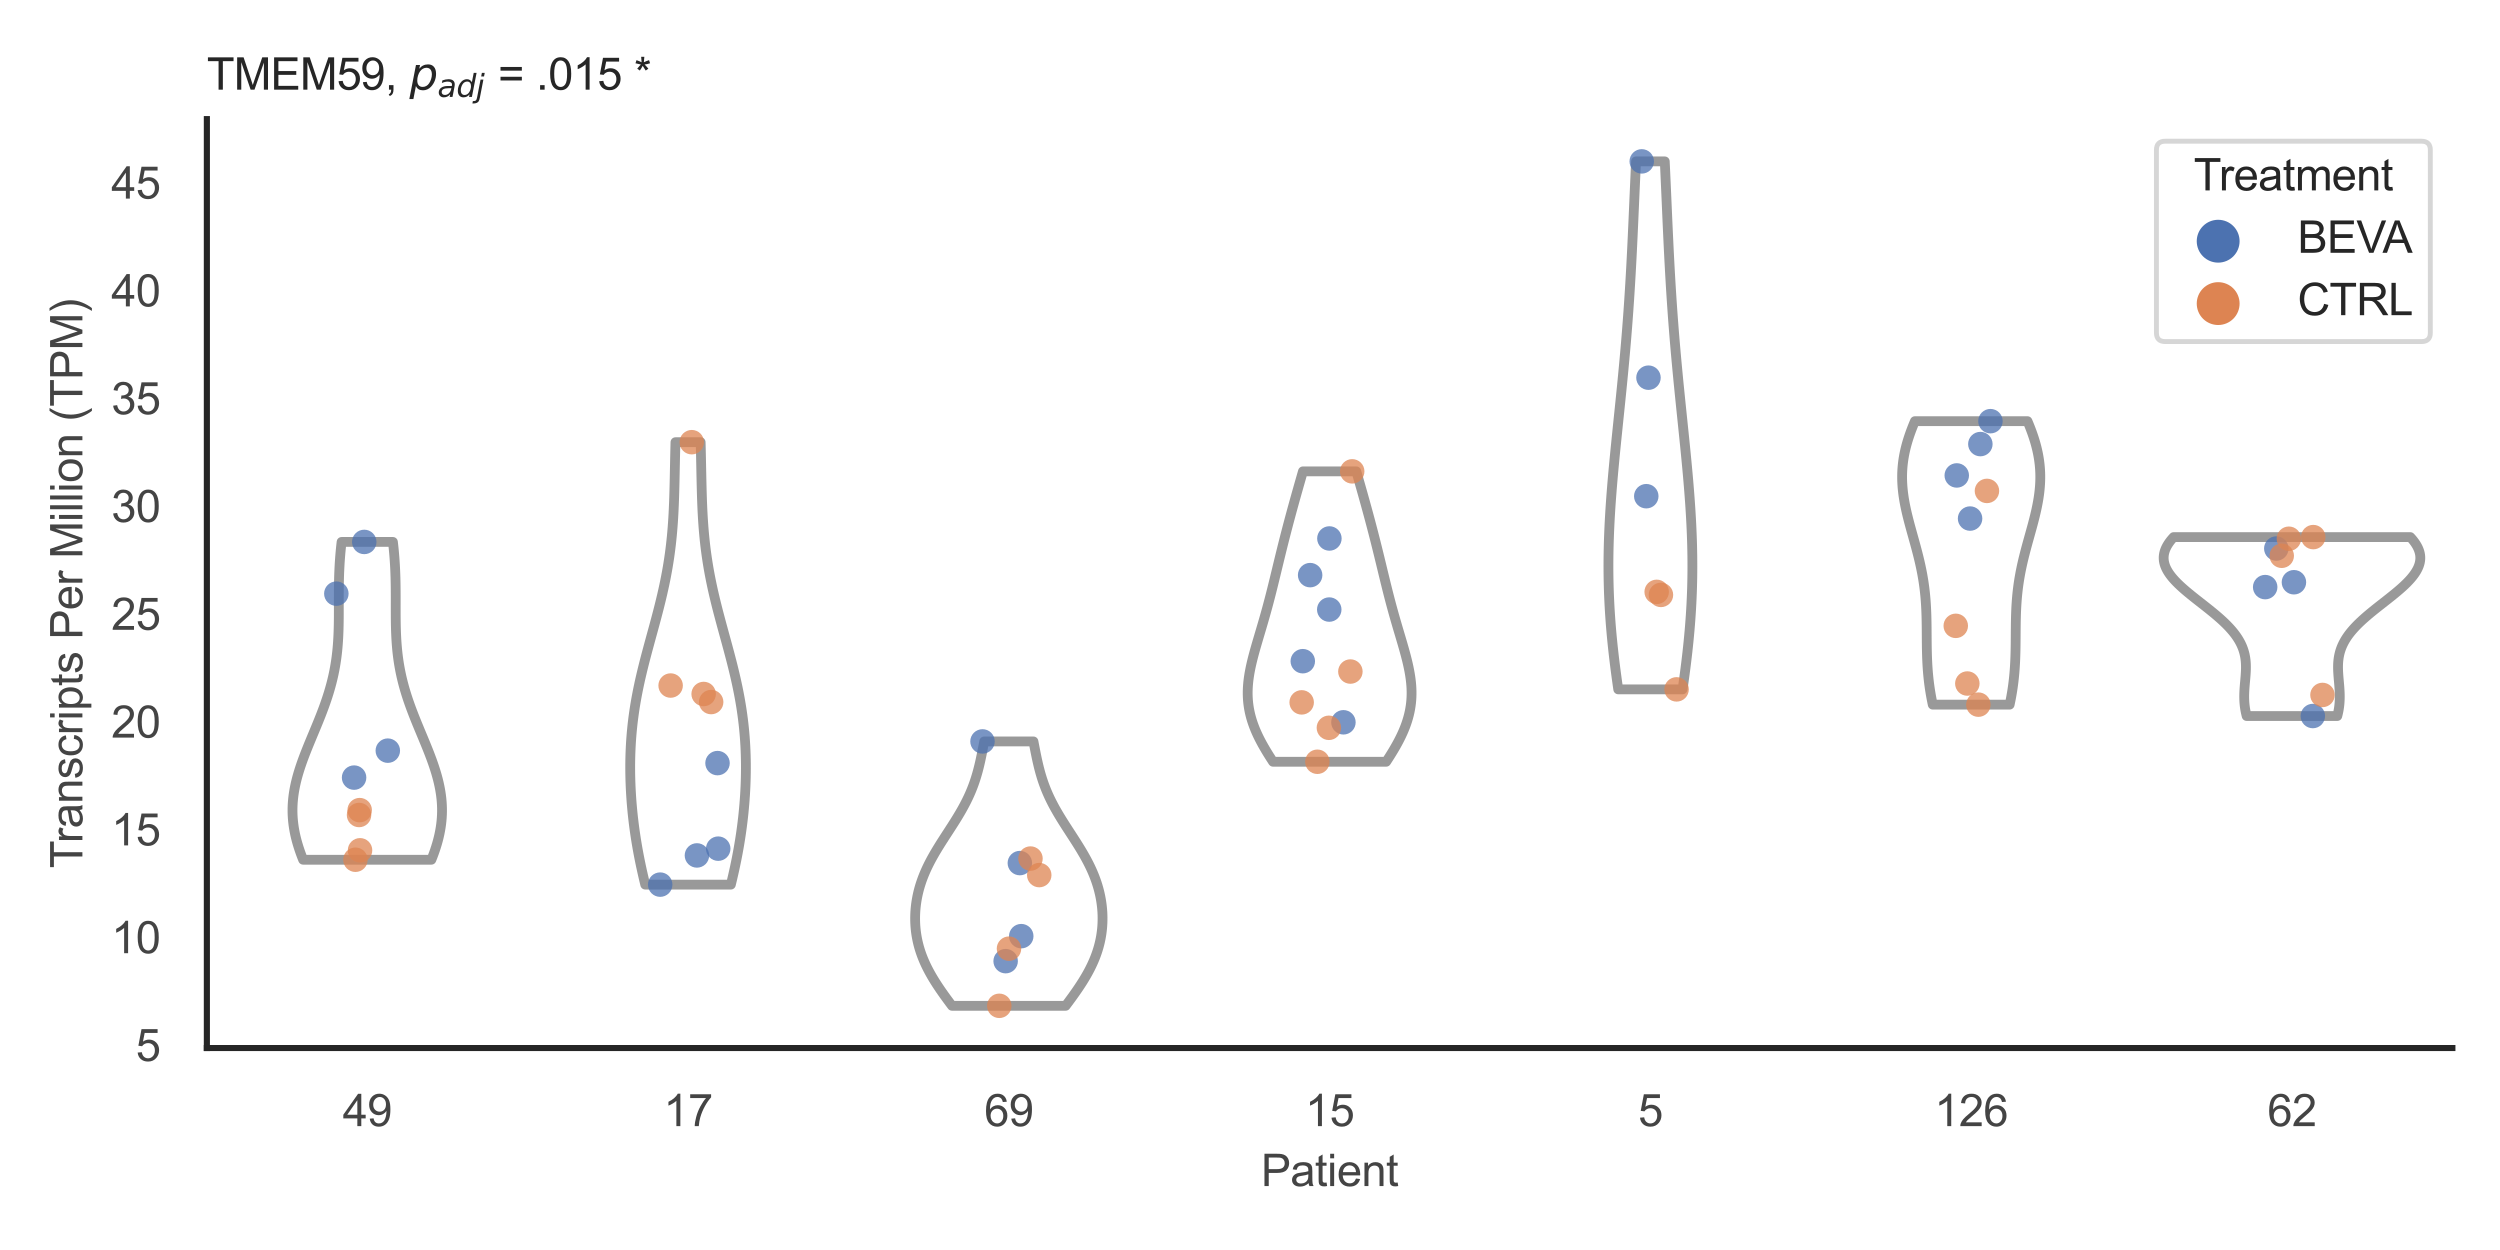 <?xml version="1.0" encoding="utf-8" standalone="no"?>
<!DOCTYPE svg PUBLIC "-//W3C//DTD SVG 1.1//EN"
  "http://www.w3.org/Graphics/SVG/1.1/DTD/svg11.dtd">
<svg xmlns:xlink="http://www.w3.org/1999/xlink" width="510.236pt" height="255.118pt" viewBox="0 0 510.236 255.118" xmlns="http://www.w3.org/2000/svg" version="1.1">
 <defs>
  <style type="text/css">*{stroke-linejoin: round; stroke-linecap: butt}</style>
 </defs>
 <g id="figure_1">
  <g id="patch_1">
   <path d="M 0 255.118 
L 510.236 255.118 
L 510.236 0 
L 0 0 
z
" style="fill: #ffffff"/>
  </g>
  <g id="axes_1">
   <g id="patch_2">
    <path d="M 42.22 213.898 
L 500.516 213.898 
L 500.516 24.32 
L 42.22 24.32 
z
" style="fill: #ffffff"/>
   </g>
   <g id="matplotlib.axis_1">
    <g id="xtick_1">
     <g id="text_1">
      <!-- 49 -->
      <g style="fill: #444444" transform="translate(69.951 229.84)scale(0.09 -0.09)">
       <defs>
        <path id="ArialMT-34" d="M 2069 0 
L 2069 1097 
L 81 1097 
L 81 1613 
L 2172 4581 
L 2631 4581 
L 2631 1613 
L 3250 1613 
L 3250 1097 
L 2631 1097 
L 2631 0 
L 2069 0 
z
M 2069 1613 
L 2069 3678 
L 634 1613 
L 2069 1613 
z
" transform="scale(0.016)"/>
        <path id="ArialMT-39" d="M 350 1059 
L 891 1109 
Q 959 728 1153 556 
Q 1347 384 1650 384 
Q 1909 384 2104 503 
Q 2300 622 2425 820 
Q 2550 1019 2634 1356 
Q 2719 1694 2719 2044 
Q 2719 2081 2716 2156 
Q 2547 1888 2255 1720 
Q 1963 1553 1622 1553 
Q 1053 1553 659 1965 
Q 266 2378 266 3053 
Q 266 3750 677 4175 
Q 1088 4600 1706 4600 
Q 2153 4600 2523 4359 
Q 2894 4119 3086 3673 
Q 3278 3228 3278 2384 
Q 3278 1506 3087 986 
Q 2897 466 2520 194 
Q 2144 -78 1638 -78 
Q 1100 -78 759 220 
Q 419 519 350 1059 
z
M 2653 3081 
Q 2653 3566 2395 3850 
Q 2138 4134 1775 4134 
Q 1400 4134 1122 3828 
Q 844 3522 844 3034 
Q 844 2597 1108 2323 
Q 1372 2050 1759 2050 
Q 2150 2050 2401 2323 
Q 2653 2597 2653 3081 
z
" transform="scale(0.016)"/>
       </defs>
       <use xlink:href="#ArialMT-34"/>
       <use xlink:href="#ArialMT-39" x="55.615"/>
      </g>
     </g>
    </g>
    <g id="xtick_2">
     <g id="text_2">
      <!-- 17 -->
      <g style="fill: #444444" transform="translate(135.421 229.84)scale(0.09 -0.09)">
       <defs>
        <path id="ArialMT-31" d="M 2384 0 
L 1822 0 
L 1822 3584 
Q 1619 3391 1289 3197 
Q 959 3003 697 2906 
L 697 3450 
Q 1169 3672 1522 3987 
Q 1875 4303 2022 4600 
L 2384 4600 
L 2384 0 
z
" transform="scale(0.016)"/>
        <path id="ArialMT-37" d="M 303 3981 
L 303 4522 
L 3269 4522 
L 3269 4084 
Q 2831 3619 2401 2847 
Q 1972 2075 1738 1259 
Q 1569 684 1522 0 
L 944 0 
Q 953 541 1156 1306 
Q 1359 2072 1739 2783 
Q 2119 3494 2547 3981 
L 303 3981 
z
" transform="scale(0.016)"/>
       </defs>
       <use xlink:href="#ArialMT-31"/>
       <use xlink:href="#ArialMT-37" x="55.615"/>
      </g>
     </g>
    </g>
    <g id="xtick_3">
     <g id="text_3">
      <!-- 69 -->
      <g style="fill: #444444" transform="translate(200.892 229.84)scale(0.09 -0.09)">
       <defs>
        <path id="ArialMT-36" d="M 3184 3459 
L 2625 3416 
Q 2550 3747 2413 3897 
Q 2184 4138 1850 4138 
Q 1581 4138 1378 3988 
Q 1113 3794 959 3422 
Q 806 3050 800 2363 
Q 1003 2672 1297 2822 
Q 1591 2972 1913 2972 
Q 2475 2972 2870 2558 
Q 3266 2144 3266 1488 
Q 3266 1056 3080 686 
Q 2894 316 2569 119 
Q 2244 -78 1831 -78 
Q 1128 -78 684 439 
Q 241 956 241 2144 
Q 241 3472 731 4075 
Q 1159 4600 1884 4600 
Q 2425 4600 2770 4297 
Q 3116 3994 3184 3459 
z
M 888 1484 
Q 888 1194 1011 928 
Q 1134 663 1356 523 
Q 1578 384 1822 384 
Q 2178 384 2434 671 
Q 2691 959 2691 1453 
Q 2691 1928 2437 2201 
Q 2184 2475 1800 2475 
Q 1419 2475 1153 2201 
Q 888 1928 888 1484 
z
" transform="scale(0.016)"/>
       </defs>
       <use xlink:href="#ArialMT-36"/>
       <use xlink:href="#ArialMT-39" x="55.615"/>
      </g>
     </g>
    </g>
    <g id="xtick_4">
     <g id="text_4">
      <!-- 15 -->
      <g style="fill: #444444" transform="translate(266.363 229.84)scale(0.09 -0.09)">
       <defs>
        <path id="ArialMT-35" d="M 266 1200 
L 856 1250 
Q 922 819 1161 601 
Q 1400 384 1738 384 
Q 2144 384 2425 690 
Q 2706 997 2706 1503 
Q 2706 1984 2436 2262 
Q 2166 2541 1728 2541 
Q 1456 2541 1237 2417 
Q 1019 2294 894 2097 
L 366 2166 
L 809 4519 
L 3088 4519 
L 3088 3981 
L 1259 3981 
L 1013 2750 
Q 1425 3038 1878 3038 
Q 2478 3038 2890 2622 
Q 3303 2206 3303 1553 
Q 3303 931 2941 478 
Q 2500 -78 1738 -78 
Q 1113 -78 717 272 
Q 322 622 266 1200 
z
" transform="scale(0.016)"/>
       </defs>
       <use xlink:href="#ArialMT-31"/>
       <use xlink:href="#ArialMT-35" x="55.615"/>
      </g>
     </g>
    </g>
    <g id="xtick_5">
     <g id="text_5">
      <!-- 5 -->
      <g style="fill: #444444" transform="translate(334.337 229.84)scale(0.09 -0.09)">
       <use xlink:href="#ArialMT-35"/>
      </g>
     </g>
    </g>
    <g id="xtick_6">
     <g id="text_6">
      <!-- 126 -->
      <g style="fill: #444444" transform="translate(394.803 229.84)scale(0.09 -0.09)">
       <defs>
        <path id="ArialMT-32" d="M 3222 541 
L 3222 0 
L 194 0 
Q 188 203 259 391 
Q 375 700 629 1000 
Q 884 1300 1366 1694 
Q 2113 2306 2375 2664 
Q 2638 3022 2638 3341 
Q 2638 3675 2398 3904 
Q 2159 4134 1775 4134 
Q 1369 4134 1125 3890 
Q 881 3647 878 3216 
L 300 3275 
Q 359 3922 746 4261 
Q 1134 4600 1788 4600 
Q 2447 4600 2831 4234 
Q 3216 3869 3216 3328 
Q 3216 3053 3103 2787 
Q 2991 2522 2730 2228 
Q 2469 1934 1863 1422 
Q 1356 997 1212 845 
Q 1069 694 975 541 
L 3222 541 
z
" transform="scale(0.016)"/>
       </defs>
       <use xlink:href="#ArialMT-31"/>
       <use xlink:href="#ArialMT-32" x="55.615"/>
       <use xlink:href="#ArialMT-36" x="111.23"/>
      </g>
     </g>
    </g>
    <g id="xtick_7">
     <g id="text_7">
      <!-- 62 -->
      <g style="fill: #444444" transform="translate(462.776 229.84)scale(0.09 -0.09)">
       <use xlink:href="#ArialMT-36"/>
       <use xlink:href="#ArialMT-32" x="55.615"/>
      </g>
     </g>
    </g>
    <g id="text_8">
     <!-- Patient -->
     <g style="fill: #444444" transform="translate(257.359 242.071)scale(0.09 -0.09)">
      <defs>
       <path id="ArialMT-50" d="M 494 0 
L 494 4581 
L 2222 4581 
Q 2678 4581 2919 4538 
Q 3256 4481 3484 4323 
Q 3713 4166 3852 3881 
Q 3991 3597 3991 3256 
Q 3991 2672 3619 2267 
Q 3247 1863 2275 1863 
L 1100 1863 
L 1100 0 
L 494 0 
z
M 1100 2403 
L 2284 2403 
Q 2872 2403 3119 2622 
Q 3366 2841 3366 3238 
Q 3366 3525 3220 3729 
Q 3075 3934 2838 4000 
Q 2684 4041 2272 4041 
L 1100 4041 
L 1100 2403 
z
" transform="scale(0.016)"/>
       <path id="ArialMT-61" d="M 2588 409 
Q 2275 144 1986 34 
Q 1697 -75 1366 -75 
Q 819 -75 525 192 
Q 231 459 231 875 
Q 231 1119 342 1320 
Q 453 1522 633 1644 
Q 813 1766 1038 1828 
Q 1203 1872 1538 1913 
Q 2219 1994 2541 2106 
Q 2544 2222 2544 2253 
Q 2544 2597 2384 2738 
Q 2169 2928 1744 2928 
Q 1347 2928 1158 2789 
Q 969 2650 878 2297 
L 328 2372 
Q 403 2725 575 2942 
Q 747 3159 1072 3276 
Q 1397 3394 1825 3394 
Q 2250 3394 2515 3294 
Q 2781 3194 2906 3042 
Q 3031 2891 3081 2659 
Q 3109 2516 3109 2141 
L 3109 1391 
Q 3109 606 3145 398 
Q 3181 191 3288 0 
L 2700 0 
Q 2613 175 2588 409 
z
M 2541 1666 
Q 2234 1541 1622 1453 
Q 1275 1403 1131 1340 
Q 988 1278 909 1158 
Q 831 1038 831 891 
Q 831 666 1001 516 
Q 1172 366 1500 366 
Q 1825 366 2078 508 
Q 2331 650 2450 897 
Q 2541 1088 2541 1459 
L 2541 1666 
z
" transform="scale(0.016)"/>
       <path id="ArialMT-74" d="M 1650 503 
L 1731 6 
Q 1494 -44 1306 -44 
Q 1000 -44 831 53 
Q 663 150 594 308 
Q 525 466 525 972 
L 525 2881 
L 113 2881 
L 113 3319 
L 525 3319 
L 525 4141 
L 1084 4478 
L 1084 3319 
L 1650 3319 
L 1650 2881 
L 1084 2881 
L 1084 941 
Q 1084 700 1114 631 
Q 1144 563 1211 522 
Q 1278 481 1403 481 
Q 1497 481 1650 503 
z
" transform="scale(0.016)"/>
       <path id="ArialMT-69" d="M 425 3934 
L 425 4581 
L 988 4581 
L 988 3934 
L 425 3934 
z
M 425 0 
L 425 3319 
L 988 3319 
L 988 0 
L 425 0 
z
" transform="scale(0.016)"/>
       <path id="ArialMT-65" d="M 2694 1069 
L 3275 997 
Q 3138 488 2766 206 
Q 2394 -75 1816 -75 
Q 1088 -75 661 373 
Q 234 822 234 1631 
Q 234 2469 665 2931 
Q 1097 3394 1784 3394 
Q 2450 3394 2872 2941 
Q 3294 2488 3294 1666 
Q 3294 1616 3291 1516 
L 816 1516 
Q 847 969 1125 678 
Q 1403 388 1819 388 
Q 2128 388 2347 550 
Q 2566 713 2694 1069 
z
M 847 1978 
L 2700 1978 
Q 2663 2397 2488 2606 
Q 2219 2931 1791 2931 
Q 1403 2931 1139 2672 
Q 875 2413 847 1978 
z
" transform="scale(0.016)"/>
       <path id="ArialMT-6e" d="M 422 0 
L 422 3319 
L 928 3319 
L 928 2847 
Q 1294 3394 1984 3394 
Q 2284 3394 2536 3286 
Q 2788 3178 2913 3003 
Q 3038 2828 3088 2588 
Q 3119 2431 3119 2041 
L 3119 0 
L 2556 0 
L 2556 2019 
Q 2556 2363 2490 2533 
Q 2425 2703 2258 2804 
Q 2091 2906 1866 2906 
Q 1506 2906 1245 2678 
Q 984 2450 984 1813 
L 984 0 
L 422 0 
z
" transform="scale(0.016)"/>
      </defs>
      <use xlink:href="#ArialMT-50"/>
      <use xlink:href="#ArialMT-61" x="66.699"/>
      <use xlink:href="#ArialMT-74" x="122.314"/>
      <use xlink:href="#ArialMT-69" x="150.098"/>
      <use xlink:href="#ArialMT-65" x="172.314"/>
      <use xlink:href="#ArialMT-6e" x="227.93"/>
      <use xlink:href="#ArialMT-74" x="283.545"/>
     </g>
    </g>
   </g>
   <g id="matplotlib.axis_2">
    <g id="ytick_1">
     <g id="text_9">
      <!-- 5 -->
      <g style="fill: #444444" transform="translate(27.715 216.549)scale(0.09 -0.09)">
       <use xlink:href="#ArialMT-35"/>
      </g>
     </g>
    </g>
    <g id="ytick_2">
     <g id="text_10">
      <!-- 10 -->
      <g style="fill: #444444" transform="translate(22.71 194.547)scale(0.09 -0.09)">
       <defs>
        <path id="ArialMT-30" d="M 266 2259 
Q 266 3072 433 3567 
Q 600 4063 929 4331 
Q 1259 4600 1759 4600 
Q 2128 4600 2406 4451 
Q 2684 4303 2865 4023 
Q 3047 3744 3150 3342 
Q 3253 2941 3253 2259 
Q 3253 1453 3087 958 
Q 2922 463 2592 192 
Q 2263 -78 1759 -78 
Q 1097 -78 719 397 
Q 266 969 266 2259 
z
M 844 2259 
Q 844 1131 1108 757 
Q 1372 384 1759 384 
Q 2147 384 2411 759 
Q 2675 1134 2675 2259 
Q 2675 3391 2411 3762 
Q 2147 4134 1753 4134 
Q 1366 4134 1134 3806 
Q 844 3388 844 2259 
z
" transform="scale(0.016)"/>
       </defs>
       <use xlink:href="#ArialMT-31"/>
       <use xlink:href="#ArialMT-30" x="55.615"/>
      </g>
     </g>
    </g>
    <g id="ytick_3">
     <g id="text_11">
      <!-- 15 -->
      <g style="fill: #444444" transform="translate(22.71 172.545)scale(0.09 -0.09)">
       <use xlink:href="#ArialMT-31"/>
       <use xlink:href="#ArialMT-35" x="55.615"/>
      </g>
     </g>
    </g>
    <g id="ytick_4">
     <g id="text_12">
      <!-- 20 -->
      <g style="fill: #444444" transform="translate(22.71 150.544)scale(0.09 -0.09)">
       <use xlink:href="#ArialMT-32"/>
       <use xlink:href="#ArialMT-30" x="55.615"/>
      </g>
     </g>
    </g>
    <g id="ytick_5">
     <g id="text_13">
      <!-- 25 -->
      <g style="fill: #444444" transform="translate(22.71 128.542)scale(0.09 -0.09)">
       <use xlink:href="#ArialMT-32"/>
       <use xlink:href="#ArialMT-35" x="55.615"/>
      </g>
     </g>
    </g>
    <g id="ytick_6">
     <g id="text_14">
      <!-- 30 -->
      <g style="fill: #444444" transform="translate(22.71 106.54)scale(0.09 -0.09)">
       <defs>
        <path id="ArialMT-33" d="M 269 1209 
L 831 1284 
Q 928 806 1161 595 
Q 1394 384 1728 384 
Q 2125 384 2398 659 
Q 2672 934 2672 1341 
Q 2672 1728 2419 1979 
Q 2166 2231 1775 2231 
Q 1616 2231 1378 2169 
L 1441 2663 
Q 1497 2656 1531 2656 
Q 1891 2656 2178 2843 
Q 2466 3031 2466 3422 
Q 2466 3731 2256 3934 
Q 2047 4138 1716 4138 
Q 1388 4138 1169 3931 
Q 950 3725 888 3313 
L 325 3413 
Q 428 3978 793 4289 
Q 1159 4600 1703 4600 
Q 2078 4600 2393 4439 
Q 2709 4278 2876 4000 
Q 3044 3722 3044 3409 
Q 3044 3113 2884 2869 
Q 2725 2625 2413 2481 
Q 2819 2388 3044 2092 
Q 3269 1797 3269 1353 
Q 3269 753 2831 336 
Q 2394 -81 1725 -81 
Q 1122 -81 723 278 
Q 325 638 269 1209 
z
" transform="scale(0.016)"/>
       </defs>
       <use xlink:href="#ArialMT-33"/>
       <use xlink:href="#ArialMT-30" x="55.615"/>
      </g>
     </g>
    </g>
    <g id="ytick_7">
     <g id="text_15">
      <!-- 35 -->
      <g style="fill: #444444" transform="translate(22.71 84.539)scale(0.09 -0.09)">
       <use xlink:href="#ArialMT-33"/>
       <use xlink:href="#ArialMT-35" x="55.615"/>
      </g>
     </g>
    </g>
    <g id="ytick_8">
     <g id="text_16">
      <!-- 40 -->
      <g style="fill: #444444" transform="translate(22.71 62.537)scale(0.09 -0.09)">
       <use xlink:href="#ArialMT-34"/>
       <use xlink:href="#ArialMT-30" x="55.615"/>
      </g>
     </g>
    </g>
    <g id="ytick_9">
     <g id="text_17">
      <!-- 45 -->
      <g style="fill: #444444" transform="translate(22.71 40.535)scale(0.09 -0.09)">
       <use xlink:href="#ArialMT-34"/>
       <use xlink:href="#ArialMT-35" x="55.615"/>
      </g>
     </g>
    </g>
    <g id="text_18">
     <!-- Transcripts Per Million (TPM) -->
     <g style="fill: #444444" transform="translate(16.816 177.194)rotate(-90)scale(0.09 -0.09)">
      <defs>
       <path id="ArialMT-54" d="M 1659 0 
L 1659 4041 
L 150 4041 
L 150 4581 
L 3781 4581 
L 3781 4041 
L 2266 4041 
L 2266 0 
L 1659 0 
z
" transform="scale(0.016)"/>
       <path id="ArialMT-72" d="M 416 0 
L 416 3319 
L 922 3319 
L 922 2816 
Q 1116 3169 1280 3281 
Q 1444 3394 1641 3394 
Q 1925 3394 2219 3213 
L 2025 2691 
Q 1819 2813 1613 2813 
Q 1428 2813 1281 2702 
Q 1134 2591 1072 2394 
Q 978 2094 978 1738 
L 978 0 
L 416 0 
z
" transform="scale(0.016)"/>
       <path id="ArialMT-73" d="M 197 991 
L 753 1078 
Q 800 744 1014 566 
Q 1228 388 1613 388 
Q 2000 388 2187 545 
Q 2375 703 2375 916 
Q 2375 1106 2209 1216 
Q 2094 1291 1634 1406 
Q 1016 1563 777 1677 
Q 538 1791 414 1992 
Q 291 2194 291 2438 
Q 291 2659 392 2848 
Q 494 3038 669 3163 
Q 800 3259 1026 3326 
Q 1253 3394 1513 3394 
Q 1903 3394 2198 3281 
Q 2494 3169 2634 2976 
Q 2775 2784 2828 2463 
L 2278 2388 
Q 2241 2644 2061 2787 
Q 1881 2931 1553 2931 
Q 1166 2931 1000 2803 
Q 834 2675 834 2503 
Q 834 2394 903 2306 
Q 972 2216 1119 2156 
Q 1203 2125 1616 2013 
Q 2213 1853 2448 1751 
Q 2684 1650 2818 1456 
Q 2953 1263 2953 975 
Q 2953 694 2789 445 
Q 2625 197 2315 61 
Q 2006 -75 1616 -75 
Q 969 -75 630 194 
Q 291 463 197 991 
z
" transform="scale(0.016)"/>
       <path id="ArialMT-63" d="M 2588 1216 
L 3141 1144 
Q 3050 572 2676 248 
Q 2303 -75 1759 -75 
Q 1078 -75 664 370 
Q 250 816 250 1647 
Q 250 2184 428 2587 
Q 606 2991 970 3192 
Q 1334 3394 1763 3394 
Q 2303 3394 2647 3120 
Q 2991 2847 3088 2344 
L 2541 2259 
Q 2463 2594 2264 2762 
Q 2066 2931 1784 2931 
Q 1359 2931 1093 2626 
Q 828 2322 828 1663 
Q 828 994 1084 691 
Q 1341 388 1753 388 
Q 2084 388 2306 591 
Q 2528 794 2588 1216 
z
" transform="scale(0.016)"/>
       <path id="ArialMT-70" d="M 422 -1272 
L 422 3319 
L 934 3319 
L 934 2888 
Q 1116 3141 1344 3267 
Q 1572 3394 1897 3394 
Q 2322 3394 2647 3175 
Q 2972 2956 3137 2557 
Q 3303 2159 3303 1684 
Q 3303 1175 3120 767 
Q 2938 359 2589 142 
Q 2241 -75 1856 -75 
Q 1575 -75 1351 44 
Q 1128 163 984 344 
L 984 -1272 
L 422 -1272 
z
M 931 1641 
Q 931 1000 1190 694 
Q 1450 388 1819 388 
Q 2194 388 2461 705 
Q 2728 1022 2728 1688 
Q 2728 2322 2467 2637 
Q 2206 2953 1844 2953 
Q 1484 2953 1207 2617 
Q 931 2281 931 1641 
z
" transform="scale(0.016)"/>
       <path id="ArialMT-20" transform="scale(0.016)"/>
       <path id="ArialMT-4d" d="M 475 0 
L 475 4581 
L 1388 4581 
L 2472 1338 
Q 2622 884 2691 659 
Q 2769 909 2934 1394 
L 4031 4581 
L 4847 4581 
L 4847 0 
L 4263 0 
L 4263 3834 
L 2931 0 
L 2384 0 
L 1059 3900 
L 1059 0 
L 475 0 
z
" transform="scale(0.016)"/>
       <path id="ArialMT-6c" d="M 409 0 
L 409 4581 
L 972 4581 
L 972 0 
L 409 0 
z
" transform="scale(0.016)"/>
       <path id="ArialMT-6f" d="M 213 1659 
Q 213 2581 725 3025 
Q 1153 3394 1769 3394 
Q 2453 3394 2887 2945 
Q 3322 2497 3322 1706 
Q 3322 1066 3130 698 
Q 2938 331 2570 128 
Q 2203 -75 1769 -75 
Q 1072 -75 642 372 
Q 213 819 213 1659 
z
M 791 1659 
Q 791 1022 1069 705 
Q 1347 388 1769 388 
Q 2188 388 2466 706 
Q 2744 1025 2744 1678 
Q 2744 2294 2464 2611 
Q 2184 2928 1769 2928 
Q 1347 2928 1069 2612 
Q 791 2297 791 1659 
z
" transform="scale(0.016)"/>
       <path id="ArialMT-28" d="M 1497 -1347 
Q 1031 -759 709 28 
Q 388 816 388 1659 
Q 388 2403 628 3084 
Q 909 3875 1497 4659 
L 1900 4659 
Q 1522 4009 1400 3731 
Q 1209 3300 1100 2831 
Q 966 2247 966 1656 
Q 966 153 1900 -1347 
L 1497 -1347 
z
" transform="scale(0.016)"/>
       <path id="ArialMT-29" d="M 791 -1347 
L 388 -1347 
Q 1322 153 1322 1656 
Q 1322 2244 1188 2822 
Q 1081 3291 891 3722 
Q 769 4003 388 4659 
L 791 4659 
Q 1378 3875 1659 3084 
Q 1900 2403 1900 1659 
Q 1900 816 1576 28 
Q 1253 -759 791 -1347 
z
" transform="scale(0.016)"/>
      </defs>
      <use xlink:href="#ArialMT-54"/>
      <use xlink:href="#ArialMT-72" x="57.334"/>
      <use xlink:href="#ArialMT-61" x="90.635"/>
      <use xlink:href="#ArialMT-6e" x="146.25"/>
      <use xlink:href="#ArialMT-73" x="201.865"/>
      <use xlink:href="#ArialMT-63" x="251.865"/>
      <use xlink:href="#ArialMT-72" x="301.865"/>
      <use xlink:href="#ArialMT-69" x="335.166"/>
      <use xlink:href="#ArialMT-70" x="357.383"/>
      <use xlink:href="#ArialMT-74" x="412.998"/>
      <use xlink:href="#ArialMT-73" x="440.781"/>
      <use xlink:href="#ArialMT-20" x="490.781"/>
      <use xlink:href="#ArialMT-50" x="518.564"/>
      <use xlink:href="#ArialMT-65" x="585.264"/>
      <use xlink:href="#ArialMT-72" x="640.879"/>
      <use xlink:href="#ArialMT-20" x="674.18"/>
      <use xlink:href="#ArialMT-4d" x="701.963"/>
      <use xlink:href="#ArialMT-69" x="785.264"/>
      <use xlink:href="#ArialMT-6c" x="807.48"/>
      <use xlink:href="#ArialMT-6c" x="829.697"/>
      <use xlink:href="#ArialMT-69" x="851.914"/>
      <use xlink:href="#ArialMT-6f" x="874.131"/>
      <use xlink:href="#ArialMT-6e" x="929.746"/>
      <use xlink:href="#ArialMT-20" x="985.361"/>
      <use xlink:href="#ArialMT-28" x="1013.145"/>
      <use xlink:href="#ArialMT-54" x="1046.445"/>
      <use xlink:href="#ArialMT-50" x="1107.529"/>
      <use xlink:href="#ArialMT-4d" x="1174.229"/>
      <use xlink:href="#ArialMT-29" x="1257.529"/>
     </g>
    </g>
   </g>
   <g id="PolyCollection_1">
    <defs>
     <path id="mb13b0723ce" d="M 88.044 -79.65 
L 61.867 -79.65 
L 61.609 -80.305 
L 61.365 -80.96 
L 61.135 -81.615 
L 60.92 -82.271 
L 60.72 -82.926 
L 60.536 -83.581 
L 60.37 -84.236 
L 60.221 -84.891 
L 60.09 -85.547 
L 59.977 -86.202 
L 59.883 -86.857 
L 59.808 -87.512 
L 59.752 -88.167 
L 59.715 -88.822 
L 59.698 -89.478 
L 59.7 -90.133 
L 59.721 -90.788 
L 59.761 -91.443 
L 59.82 -92.098 
L 59.897 -92.754 
L 59.992 -93.409 
L 60.104 -94.064 
L 60.233 -94.719 
L 60.377 -95.374 
L 60.537 -96.029 
L 60.712 -96.685 
L 60.9 -97.34 
L 61.101 -97.995 
L 61.313 -98.65 
L 61.537 -99.305 
L 61.77 -99.961 
L 62.012 -100.616 
L 62.262 -101.271 
L 62.519 -101.926 
L 62.781 -102.581 
L 63.047 -103.237 
L 63.317 -103.892 
L 63.589 -104.547 
L 63.862 -105.202 
L 64.136 -105.857 
L 64.408 -106.512 
L 64.679 -107.168 
L 64.947 -107.823 
L 65.21 -108.478 
L 65.47 -109.133 
L 65.723 -109.788 
L 65.97 -110.444 
L 66.211 -111.099 
L 66.443 -111.754 
L 66.667 -112.409 
L 66.883 -113.064 
L 67.089 -113.719 
L 67.285 -114.375 
L 67.471 -115.03 
L 67.647 -115.685 
L 67.812 -116.34 
L 67.967 -116.995 
L 68.111 -117.651 
L 68.244 -118.306 
L 68.366 -118.961 
L 68.478 -119.616 
L 68.579 -120.271 
L 68.671 -120.926 
L 68.752 -121.582 
L 68.825 -122.237 
L 68.888 -122.892 
L 68.943 -123.547 
L 68.99 -124.202 
L 69.029 -124.858 
L 69.062 -125.513 
L 69.088 -126.168 
L 69.108 -126.823 
L 69.124 -127.478 
L 69.135 -128.134 
L 69.143 -128.789 
L 69.147 -129.444 
L 69.149 -130.099 
L 69.15 -130.754 
L 69.149 -131.409 
L 69.149 -132.065 
L 69.148 -132.72 
L 69.149 -133.375 
L 69.151 -134.03 
L 69.155 -134.685 
L 69.161 -135.341 
L 69.171 -135.996 
L 69.184 -136.651 
L 69.2 -137.306 
L 69.221 -137.961 
L 69.247 -138.616 
L 69.278 -139.272 
L 69.313 -139.927 
L 69.354 -140.582 
L 69.401 -141.237 
L 69.452 -141.892 
L 69.51 -142.548 
L 69.573 -143.203 
L 69.641 -143.858 
L 69.715 -144.513 
L 80.195 -144.513 
L 80.195 -144.513 
L 80.269 -143.858 
L 80.338 -143.203 
L 80.401 -142.548 
L 80.458 -141.892 
L 80.51 -141.237 
L 80.557 -140.582 
L 80.598 -139.927 
L 80.633 -139.272 
L 80.664 -138.616 
L 80.689 -137.961 
L 80.711 -137.306 
L 80.727 -136.651 
L 80.74 -135.996 
L 80.75 -135.341 
L 80.756 -134.685 
L 80.76 -134.03 
L 80.762 -133.375 
L 80.763 -132.72 
L 80.762 -132.065 
L 80.761 -131.409 
L 80.761 -130.754 
L 80.762 -130.099 
L 80.764 -129.444 
L 80.768 -128.789 
L 80.776 -128.134 
L 80.787 -127.478 
L 80.803 -126.823 
L 80.823 -126.168 
L 80.849 -125.513 
L 80.882 -124.858 
L 80.921 -124.202 
L 80.968 -123.547 
L 81.023 -122.892 
L 81.086 -122.237 
L 81.158 -121.582 
L 81.24 -120.926 
L 81.331 -120.271 
L 81.433 -119.616 
L 81.545 -118.961 
L 81.667 -118.306 
L 81.8 -117.651 
L 81.944 -116.995 
L 82.099 -116.34 
L 82.264 -115.685 
L 82.44 -115.03 
L 82.626 -114.375 
L 82.822 -113.719 
L 83.028 -113.064 
L 83.243 -112.409 
L 83.468 -111.754 
L 83.7 -111.099 
L 83.94 -110.444 
L 84.188 -109.788 
L 84.441 -109.133 
L 84.701 -108.478 
L 84.964 -107.823 
L 85.232 -107.168 
L 85.503 -106.512 
L 85.775 -105.857 
L 86.048 -105.202 
L 86.322 -104.547 
L 86.594 -103.892 
L 86.864 -103.237 
L 87.13 -102.581 
L 87.392 -101.926 
L 87.649 -101.271 
L 87.898 -100.616 
L 88.141 -99.961 
L 88.374 -99.305 
L 88.597 -98.65 
L 88.81 -97.995 
L 89.011 -97.34 
L 89.199 -96.685 
L 89.374 -96.029 
L 89.534 -95.374 
L 89.678 -94.719 
L 89.807 -94.064 
L 89.919 -93.409 
L 90.014 -92.754 
L 90.091 -92.098 
L 90.149 -91.443 
L 90.19 -90.788 
L 90.211 -90.133 
L 90.213 -89.478 
L 90.195 -88.822 
L 90.159 -88.167 
L 90.103 -87.512 
L 90.028 -86.857 
L 89.934 -86.202 
L 89.821 -85.547 
L 89.69 -84.891 
L 89.541 -84.236 
L 89.375 -83.581 
L 89.191 -82.926 
L 88.991 -82.271 
L 88.776 -81.615 
L 88.546 -80.96 
L 88.302 -80.305 
L 88.044 -79.65 
z
" style="stroke: #999999; stroke-width: 2"/>
    </defs>
    <g clip-path="url(#p12e79999d1)">
     <use xlink:href="#mb13b0723ce" x="0" y="255.118" style="fill: #ffffff; stroke: #999999; stroke-width: 2"/>
    </g>
   </g>
   <g id="PolyCollection_2">
    <defs>
     <path id="m5f4207e57b" d="M 149.165 -74.572 
L 131.688 -74.572 
L 131.467 -75.484 
L 131.254 -76.397 
L 131.047 -77.309 
L 130.848 -78.221 
L 130.656 -79.133 
L 130.473 -80.045 
L 130.297 -80.957 
L 130.131 -81.869 
L 129.972 -82.781 
L 129.822 -83.693 
L 129.681 -84.605 
L 129.548 -85.518 
L 129.424 -86.43 
L 129.309 -87.342 
L 129.203 -88.254 
L 129.105 -89.166 
L 129.016 -90.078 
L 128.936 -90.99 
L 128.865 -91.902 
L 128.803 -92.814 
L 128.749 -93.726 
L 128.705 -94.639 
L 128.67 -95.551 
L 128.644 -96.463 
L 128.627 -97.375 
L 128.62 -98.287 
L 128.622 -99.199 
L 128.635 -100.111 
L 128.657 -101.023 
L 128.69 -101.935 
L 128.733 -102.847 
L 128.786 -103.76 
L 128.851 -104.672 
L 128.926 -105.584 
L 129.013 -106.496 
L 129.11 -107.408 
L 129.219 -108.32 
L 129.339 -109.232 
L 129.47 -110.144 
L 129.612 -111.056 
L 129.765 -111.968 
L 129.929 -112.881 
L 130.102 -113.793 
L 130.286 -114.705 
L 130.479 -115.617 
L 130.681 -116.529 
L 130.892 -117.441 
L 131.11 -118.353 
L 131.335 -119.265 
L 131.566 -120.177 
L 131.803 -121.089 
L 132.044 -122.002 
L 132.289 -122.914 
L 132.536 -123.826 
L 132.785 -124.738 
L 133.035 -125.65 
L 133.285 -126.562 
L 133.534 -127.474 
L 133.78 -128.386 
L 134.023 -129.298 
L 134.262 -130.21 
L 134.497 -131.123 
L 134.725 -132.035 
L 134.947 -132.947 
L 135.162 -133.859 
L 135.369 -134.771 
L 135.568 -135.683 
L 135.758 -136.595 
L 135.938 -137.507 
L 136.109 -138.419 
L 136.27 -139.331 
L 136.421 -140.244 
L 136.562 -141.156 
L 136.693 -142.068 
L 136.813 -142.98 
L 136.924 -143.892 
L 137.025 -144.804 
L 137.117 -145.716 
L 137.2 -146.628 
L 137.274 -147.54 
L 137.341 -148.452 
L 137.4 -149.365 
L 137.452 -150.277 
L 137.497 -151.189 
L 137.537 -152.101 
L 137.572 -153.013 
L 137.603 -153.925 
L 137.63 -154.837 
L 137.654 -155.749 
L 137.676 -156.661 
L 137.695 -157.573 
L 137.714 -158.486 
L 137.732 -159.398 
L 137.751 -160.31 
L 137.769 -161.222 
L 137.789 -162.134 
L 137.81 -163.046 
L 137.833 -163.958 
L 137.858 -164.87 
L 142.995 -164.87 
L 142.995 -164.87 
L 143.02 -163.958 
L 143.043 -163.046 
L 143.064 -162.134 
L 143.083 -161.222 
L 143.102 -160.31 
L 143.12 -159.398 
L 143.138 -158.486 
L 143.157 -157.573 
L 143.177 -156.661 
L 143.199 -155.749 
L 143.223 -154.837 
L 143.25 -153.925 
L 143.28 -153.013 
L 143.315 -152.101 
L 143.355 -151.189 
L 143.401 -150.277 
L 143.453 -149.365 
L 143.512 -148.452 
L 143.578 -147.54 
L 143.653 -146.628 
L 143.736 -145.716 
L 143.828 -144.804 
L 143.929 -143.892 
L 144.039 -142.98 
L 144.16 -142.068 
L 144.291 -141.156 
L 144.432 -140.244 
L 144.582 -139.331 
L 144.743 -138.419 
L 144.914 -137.507 
L 145.095 -136.595 
L 145.285 -135.683 
L 145.483 -134.771 
L 145.69 -133.859 
L 145.905 -132.947 
L 146.127 -132.035 
L 146.356 -131.123 
L 146.59 -130.21 
L 146.83 -129.298 
L 147.073 -128.386 
L 147.319 -127.474 
L 147.568 -126.562 
L 147.817 -125.65 
L 148.067 -124.738 
L 148.317 -123.826 
L 148.564 -122.914 
L 148.809 -122.002 
L 149.05 -121.089 
L 149.287 -120.177 
L 149.518 -119.265 
L 149.743 -118.353 
L 149.961 -117.441 
L 150.171 -116.529 
L 150.373 -115.617 
L 150.567 -114.705 
L 150.75 -113.793 
L 150.924 -112.881 
L 151.087 -111.968 
L 151.24 -111.056 
L 151.382 -110.144 
L 151.513 -109.232 
L 151.633 -108.32 
L 151.742 -107.408 
L 151.84 -106.496 
L 151.926 -105.584 
L 152.002 -104.672 
L 152.066 -103.76 
L 152.12 -102.847 
L 152.163 -101.935 
L 152.196 -101.023 
L 152.218 -100.111 
L 152.231 -99.199 
L 152.233 -98.287 
L 152.226 -97.375 
L 152.209 -96.463 
L 152.183 -95.551 
L 152.148 -94.639 
L 152.103 -93.726 
L 152.05 -92.814 
L 151.987 -91.902 
L 151.916 -90.99 
L 151.836 -90.078 
L 151.747 -89.166 
L 151.65 -88.254 
L 151.543 -87.342 
L 151.428 -86.43 
L 151.304 -85.518 
L 151.172 -84.605 
L 151.031 -83.693 
L 150.881 -82.781 
L 150.722 -81.869 
L 150.555 -80.957 
L 150.38 -80.045 
L 150.196 -79.133 
L 150.005 -78.221 
L 149.806 -77.309 
L 149.599 -76.397 
L 149.385 -75.484 
L 149.165 -74.572 
z
" style="stroke: #999999; stroke-width: 2"/>
    </defs>
    <g clip-path="url(#p12e79999d1)">
     <use xlink:href="#m5f4207e57b" x="0" y="255.118" style="fill: #ffffff; stroke: #999999; stroke-width: 2"/>
    </g>
   </g>
   <g id="PolyCollection_3">
    <defs>
     <path id="m299e645814" d="M 217.492 -49.837 
L 194.303 -49.837 
L 193.895 -50.382 
L 193.491 -50.927 
L 193.092 -51.472 
L 192.698 -52.017 
L 192.312 -52.562 
L 191.934 -53.107 
L 191.565 -53.653 
L 191.205 -54.198 
L 190.857 -54.743 
L 190.52 -55.288 
L 190.195 -55.833 
L 189.884 -56.378 
L 189.586 -56.923 
L 189.302 -57.468 
L 189.032 -58.013 
L 188.778 -58.558 
L 188.539 -59.103 
L 188.315 -59.648 
L 188.106 -60.193 
L 187.913 -60.738 
L 187.736 -61.283 
L 187.574 -61.828 
L 187.428 -62.373 
L 187.297 -62.918 
L 187.181 -63.463 
L 187.08 -64.008 
L 186.993 -64.553 
L 186.921 -65.098 
L 186.864 -65.644 
L 186.82 -66.189 
L 186.79 -66.734 
L 186.774 -67.279 
L 186.771 -67.824 
L 186.782 -68.369 
L 186.806 -68.914 
L 186.843 -69.459 
L 186.894 -70.004 
L 186.957 -70.549 
L 187.034 -71.094 
L 187.125 -71.639 
L 187.229 -72.184 
L 187.346 -72.729 
L 187.477 -73.274 
L 187.622 -73.819 
L 187.781 -74.364 
L 187.954 -74.909 
L 188.14 -75.454 
L 188.341 -75.999 
L 188.555 -76.544 
L 188.783 -77.089 
L 189.024 -77.635 
L 189.278 -78.18 
L 189.545 -78.725 
L 189.824 -79.27 
L 190.114 -79.815 
L 190.416 -80.36 
L 190.727 -80.905 
L 191.048 -81.45 
L 191.376 -81.995 
L 191.712 -82.54 
L 192.054 -83.085 
L 192.401 -83.63 
L 192.752 -84.175 
L 193.104 -84.72 
L 193.458 -85.265 
L 193.811 -85.81 
L 194.163 -86.355 
L 194.512 -86.9 
L 194.857 -87.445 
L 195.196 -87.99 
L 195.529 -88.535 
L 195.854 -89.081 
L 196.171 -89.626 
L 196.478 -90.171 
L 196.775 -90.716 
L 197.061 -91.261 
L 197.336 -91.806 
L 197.599 -92.351 
L 197.85 -92.896 
L 198.089 -93.441 
L 198.315 -93.986 
L 198.53 -94.531 
L 198.732 -95.076 
L 198.923 -95.621 
L 199.104 -96.166 
L 199.273 -96.711 
L 199.433 -97.256 
L 199.584 -97.801 
L 199.726 -98.346 
L 199.861 -98.891 
L 199.989 -99.436 
L 200.111 -99.981 
L 200.228 -100.526 
L 200.341 -101.072 
L 200.451 -101.617 
L 200.559 -102.162 
L 200.665 -102.707 
L 200.77 -103.252 
L 200.874 -103.797 
L 210.92 -103.797 
L 210.92 -103.797 
L 211.025 -103.252 
L 211.13 -102.707 
L 211.236 -102.162 
L 211.343 -101.617 
L 211.453 -101.072 
L 211.566 -100.526 
L 211.683 -99.981 
L 211.806 -99.436 
L 211.934 -98.891 
L 212.068 -98.346 
L 212.211 -97.801 
L 212.361 -97.256 
L 212.521 -96.711 
L 212.691 -96.166 
L 212.871 -95.621 
L 213.062 -95.076 
L 213.265 -94.531 
L 213.479 -93.986 
L 213.706 -93.441 
L 213.945 -92.896 
L 214.195 -92.351 
L 214.458 -91.806 
L 214.733 -91.261 
L 215.019 -90.716 
L 215.316 -90.171 
L 215.624 -89.626 
L 215.94 -89.081 
L 216.265 -88.535 
L 216.598 -87.99 
L 216.938 -87.445 
L 217.282 -86.9 
L 217.631 -86.355 
L 217.983 -85.81 
L 218.336 -85.265 
L 218.69 -84.72 
L 219.043 -84.175 
L 219.393 -83.63 
L 219.74 -83.085 
L 220.082 -82.54 
L 220.418 -81.995 
L 220.747 -81.45 
L 221.067 -80.905 
L 221.379 -80.36 
L 221.68 -79.815 
L 221.971 -79.27 
L 222.25 -78.725 
L 222.517 -78.18 
L 222.771 -77.635 
L 223.012 -77.089 
L 223.24 -76.544 
L 223.454 -75.999 
L 223.654 -75.454 
L 223.841 -74.909 
L 224.013 -74.364 
L 224.172 -73.819 
L 224.317 -73.274 
L 224.448 -72.729 
L 224.566 -72.184 
L 224.67 -71.639 
L 224.76 -71.094 
L 224.837 -70.549 
L 224.901 -70.004 
L 224.951 -69.459 
L 224.989 -68.914 
L 225.013 -68.369 
L 225.023 -67.824 
L 225.02 -67.279 
L 225.004 -66.734 
L 224.974 -66.189 
L 224.931 -65.644 
L 224.873 -65.098 
L 224.801 -64.553 
L 224.715 -64.008 
L 224.614 -63.463 
L 224.498 -62.918 
L 224.366 -62.373 
L 224.22 -61.828 
L 224.058 -61.283 
L 223.881 -60.738 
L 223.688 -60.193 
L 223.48 -59.648 
L 223.256 -59.103 
L 223.016 -58.558 
L 222.762 -58.013 
L 222.493 -57.468 
L 222.209 -56.923 
L 221.911 -56.378 
L 221.599 -55.833 
L 221.274 -55.288 
L 220.938 -54.743 
L 220.589 -54.198 
L 220.23 -53.653 
L 219.86 -53.107 
L 219.482 -52.562 
L 219.096 -52.017 
L 218.703 -51.472 
L 218.304 -50.927 
L 217.899 -50.382 
L 217.492 -49.837 
z
" style="stroke: #999999; stroke-width: 2"/>
    </defs>
    <g clip-path="url(#p12e79999d1)">
     <use xlink:href="#m299e645814" x="0" y="255.118" style="fill: #ffffff; stroke: #999999; stroke-width: 2"/>
    </g>
   </g>
   <g id="PolyCollection_4">
    <defs>
     <path id="m0b616a4e1d" d="M 282.913 -99.647 
L 259.823 -99.647 
L 259.434 -100.246 
L 259.052 -100.844 
L 258.68 -101.443 
L 258.318 -102.042 
L 257.968 -102.641 
L 257.63 -103.239 
L 257.307 -103.838 
L 256.999 -104.437 
L 256.708 -105.035 
L 256.433 -105.634 
L 256.176 -106.233 
L 255.938 -106.831 
L 255.72 -107.43 
L 255.521 -108.029 
L 255.342 -108.627 
L 255.183 -109.226 
L 255.046 -109.825 
L 254.928 -110.424 
L 254.832 -111.022 
L 254.755 -111.621 
L 254.699 -112.22 
L 254.663 -112.818 
L 254.645 -113.417 
L 254.646 -114.016 
L 254.665 -114.614 
L 254.701 -115.213 
L 254.753 -115.812 
L 254.821 -116.41 
L 254.903 -117.009 
L 254.998 -117.608 
L 255.106 -118.206 
L 255.225 -118.805 
L 255.354 -119.404 
L 255.493 -120.003 
L 255.639 -120.601 
L 255.793 -121.2 
L 255.953 -121.799 
L 256.118 -122.397 
L 256.287 -122.996 
L 256.459 -123.595 
L 256.634 -124.193 
L 256.811 -124.792 
L 256.988 -125.391 
L 257.166 -125.989 
L 257.344 -126.588 
L 257.521 -127.187 
L 257.696 -127.786 
L 257.871 -128.384 
L 258.043 -128.983 
L 258.213 -129.582 
L 258.381 -130.18 
L 258.547 -130.779 
L 258.71 -131.378 
L 258.871 -131.976 
L 259.029 -132.575 
L 259.186 -133.174 
L 259.34 -133.772 
L 259.492 -134.371 
L 259.643 -134.97 
L 259.792 -135.569 
L 259.94 -136.167 
L 260.087 -136.766 
L 260.233 -137.365 
L 260.378 -137.963 
L 260.523 -138.562 
L 260.668 -139.161 
L 260.813 -139.759 
L 260.958 -140.358 
L 261.103 -140.957 
L 261.249 -141.555 
L 261.396 -142.154 
L 261.544 -142.753 
L 261.692 -143.351 
L 261.842 -143.95 
L 261.993 -144.549 
L 262.144 -145.148 
L 262.297 -145.746 
L 262.452 -146.345 
L 262.607 -146.944 
L 262.764 -147.542 
L 262.921 -148.141 
L 263.08 -148.74 
L 263.24 -149.338 
L 263.402 -149.937 
L 263.564 -150.536 
L 263.727 -151.134 
L 263.891 -151.733 
L 264.057 -152.332 
L 264.223 -152.931 
L 264.39 -153.529 
L 264.558 -154.128 
L 264.727 -154.727 
L 264.896 -155.325 
L 265.066 -155.924 
L 265.237 -156.523 
L 265.408 -157.121 
L 265.58 -157.72 
L 265.752 -158.319 
L 265.924 -158.917 
L 276.812 -158.917 
L 276.812 -158.917 
L 276.984 -158.319 
L 277.156 -157.72 
L 277.328 -157.121 
L 277.499 -156.523 
L 277.67 -155.924 
L 277.84 -155.325 
L 278.01 -154.727 
L 278.178 -154.128 
L 278.346 -153.529 
L 278.513 -152.931 
L 278.68 -152.332 
L 278.845 -151.733 
L 279.009 -151.134 
L 279.172 -150.536 
L 279.335 -149.937 
L 279.496 -149.338 
L 279.656 -148.74 
L 279.815 -148.141 
L 279.973 -147.542 
L 280.129 -146.944 
L 280.285 -146.345 
L 280.439 -145.746 
L 280.592 -145.148 
L 280.744 -144.549 
L 280.894 -143.95 
L 281.044 -143.351 
L 281.192 -142.753 
L 281.34 -142.154 
L 281.487 -141.555 
L 281.633 -140.957 
L 281.779 -140.358 
L 281.924 -139.759 
L 282.069 -139.161 
L 282.213 -138.562 
L 282.358 -137.963 
L 282.504 -137.365 
L 282.65 -136.766 
L 282.796 -136.167 
L 282.944 -135.569 
L 283.093 -134.97 
L 283.244 -134.371 
L 283.396 -133.772 
L 283.55 -133.174 
L 283.707 -132.575 
L 283.865 -131.976 
L 284.026 -131.378 
L 284.19 -130.779 
L 284.355 -130.18 
L 284.523 -129.582 
L 284.693 -128.983 
L 284.866 -128.384 
L 285.04 -127.786 
L 285.215 -127.187 
L 285.392 -126.588 
L 285.57 -125.989 
L 285.748 -125.391 
L 285.925 -124.792 
L 286.102 -124.193 
L 286.277 -123.595 
L 286.449 -122.996 
L 286.618 -122.397 
L 286.783 -121.799 
L 286.943 -121.2 
L 287.097 -120.601 
L 287.244 -120.003 
L 287.382 -119.404 
L 287.511 -118.805 
L 287.63 -118.206 
L 287.738 -117.608 
L 287.833 -117.009 
L 287.915 -116.41 
L 287.983 -115.812 
L 288.035 -115.213 
L 288.071 -114.614 
L 288.09 -114.016 
L 288.091 -113.417 
L 288.074 -112.818 
L 288.037 -112.22 
L 287.981 -111.621 
L 287.904 -111.022 
L 287.808 -110.424 
L 287.691 -109.825 
L 287.553 -109.226 
L 287.394 -108.627 
L 287.216 -108.029 
L 287.017 -107.43 
L 286.798 -106.831 
L 286.56 -106.233 
L 286.303 -105.634 
L 286.029 -105.035 
L 285.737 -104.437 
L 285.429 -103.838 
L 285.106 -103.239 
L 284.769 -102.641 
L 284.418 -102.042 
L 284.056 -101.443 
L 283.684 -100.844 
L 283.302 -100.246 
L 282.913 -99.647 
z
" style="stroke: #999999; stroke-width: 2"/>
    </defs>
    <g clip-path="url(#p12e79999d1)">
     <use xlink:href="#m0b616a4e1d" x="0" y="255.118" style="fill: #ffffff; stroke: #999999; stroke-width: 2"/>
    </g>
   </g>
   <g id="PolyCollection_5">
    <defs>
     <path id="mb2c6365e99" d="M 343.403 -114.421 
L 330.275 -114.421 
L 330.119 -115.509 
L 329.968 -116.598 
L 329.821 -117.686 
L 329.679 -118.775 
L 329.543 -119.863 
L 329.412 -120.952 
L 329.287 -122.04 
L 329.168 -123.129 
L 329.056 -124.217 
L 328.951 -125.306 
L 328.852 -126.394 
L 328.761 -127.483 
L 328.678 -128.571 
L 328.602 -129.66 
L 328.534 -130.748 
L 328.473 -131.837 
L 328.421 -132.925 
L 328.376 -134.013 
L 328.339 -135.102 
L 328.311 -136.19 
L 328.29 -137.279 
L 328.277 -138.367 
L 328.272 -139.456 
L 328.275 -140.544 
L 328.285 -141.633 
L 328.303 -142.721 
L 328.327 -143.81 
L 328.359 -144.898 
L 328.398 -145.987 
L 328.443 -147.075 
L 328.494 -148.164 
L 328.551 -149.252 
L 328.614 -150.341 
L 328.683 -151.429 
L 328.756 -152.518 
L 328.835 -153.606 
L 328.918 -154.695 
L 329.005 -155.783 
L 329.096 -156.872 
L 329.19 -157.96 
L 329.288 -159.049 
L 329.389 -160.137 
L 329.492 -161.226 
L 329.597 -162.314 
L 329.704 -163.403 
L 329.813 -164.491 
L 329.923 -165.58 
L 330.035 -166.668 
L 330.147 -167.757 
L 330.259 -168.845 
L 330.371 -169.934 
L 330.484 -171.022 
L 330.596 -172.111 
L 330.708 -173.199 
L 330.818 -174.288 
L 330.928 -175.376 
L 331.037 -176.464 
L 331.144 -177.553 
L 331.249 -178.641 
L 331.353 -179.73 
L 331.455 -180.818 
L 331.555 -181.907 
L 331.653 -182.995 
L 331.748 -184.084 
L 331.842 -185.172 
L 331.933 -186.261 
L 332.021 -187.349 
L 332.107 -188.438 
L 332.191 -189.526 
L 332.272 -190.615 
L 332.35 -191.703 
L 332.426 -192.792 
L 332.5 -193.88 
L 332.571 -194.969 
L 332.64 -196.057 
L 332.707 -197.146 
L 332.771 -198.234 
L 332.834 -199.323 
L 332.894 -200.411 
L 332.953 -201.5 
L 333.01 -202.588 
L 333.065 -203.677 
L 333.119 -204.765 
L 333.171 -205.854 
L 333.223 -206.942 
L 333.273 -208.031 
L 333.323 -209.119 
L 333.372 -210.208 
L 333.42 -211.296 
L 333.468 -212.385 
L 333.516 -213.473 
L 333.563 -214.562 
L 333.611 -215.65 
L 333.659 -216.738 
L 333.708 -217.827 
L 333.757 -218.915 
L 333.806 -220.004 
L 333.856 -221.092 
L 333.907 -222.181 
L 339.771 -222.181 
L 339.771 -222.181 
L 339.822 -221.092 
L 339.872 -220.004 
L 339.921 -218.915 
L 339.97 -217.827 
L 340.019 -216.738 
L 340.067 -215.65 
L 340.115 -214.562 
L 340.162 -213.473 
L 340.21 -212.385 
L 340.258 -211.296 
L 340.306 -210.208 
L 340.355 -209.119 
L 340.405 -208.031 
L 340.455 -206.942 
L 340.507 -205.854 
L 340.559 -204.765 
L 340.613 -203.677 
L 340.668 -202.588 
L 340.725 -201.5 
L 340.784 -200.411 
L 340.844 -199.323 
L 340.907 -198.234 
L 340.971 -197.146 
L 341.038 -196.057 
L 341.107 -194.969 
L 341.178 -193.88 
L 341.252 -192.792 
L 341.328 -191.703 
L 341.406 -190.615 
L 341.487 -189.526 
L 341.571 -188.438 
L 341.657 -187.349 
L 341.745 -186.261 
L 341.836 -185.172 
L 341.93 -184.084 
L 342.025 -182.995 
L 342.123 -181.907 
L 342.223 -180.818 
L 342.325 -179.73 
L 342.429 -178.641 
L 342.534 -177.553 
L 342.641 -176.464 
L 342.75 -175.376 
L 342.86 -174.288 
L 342.97 -173.199 
L 343.082 -172.111 
L 343.194 -171.022 
L 343.307 -169.934 
L 343.419 -168.845 
L 343.531 -167.757 
L 343.643 -166.668 
L 343.755 -165.58 
L 343.865 -164.491 
L 343.974 -163.403 
L 344.081 -162.314 
L 344.186 -161.226 
L 344.289 -160.137 
L 344.39 -159.049 
L 344.488 -157.96 
L 344.582 -156.872 
L 344.673 -155.783 
L 344.76 -154.695 
L 344.843 -153.606 
L 344.922 -152.518 
L 344.995 -151.429 
L 345.064 -150.341 
L 345.127 -149.252 
L 345.184 -148.164 
L 345.235 -147.075 
L 345.28 -145.987 
L 345.319 -144.898 
L 345.351 -143.81 
L 345.375 -142.721 
L 345.393 -141.633 
L 345.403 -140.544 
L 345.406 -139.456 
L 345.401 -138.367 
L 345.388 -137.279 
L 345.367 -136.19 
L 345.339 -135.102 
L 345.302 -134.013 
L 345.257 -132.925 
L 345.205 -131.837 
L 345.144 -130.748 
L 345.076 -129.66 
L 345 -128.571 
L 344.917 -127.483 
L 344.826 -126.394 
L 344.727 -125.306 
L 344.622 -124.217 
L 344.51 -123.129 
L 344.391 -122.04 
L 344.266 -120.952 
L 344.135 -119.863 
L 343.999 -118.775 
L 343.857 -117.686 
L 343.71 -116.598 
L 343.559 -115.509 
L 343.403 -114.421 
z
" style="stroke: #999999; stroke-width: 2"/>
    </defs>
    <g clip-path="url(#p12e79999d1)">
     <use xlink:href="#mb2c6365e99" x="0" y="255.118" style="fill: #ffffff; stroke: #999999; stroke-width: 2"/>
    </g>
   </g>
   <g id="PolyCollection_6">
    <defs>
     <path id="m08d749d8ed" d="M 410.159 -111.305 
L 394.461 -111.305 
L 394.339 -111.89 
L 394.223 -112.474 
L 394.114 -113.059 
L 394.013 -113.643 
L 393.918 -114.227 
L 393.83 -114.812 
L 393.749 -115.396 
L 393.676 -115.981 
L 393.609 -116.565 
L 393.549 -117.149 
L 393.495 -117.734 
L 393.447 -118.318 
L 393.406 -118.903 
L 393.37 -119.487 
L 393.34 -120.071 
L 393.314 -120.656 
L 393.293 -121.24 
L 393.276 -121.825 
L 393.263 -122.409 
L 393.252 -122.993 
L 393.245 -123.578 
L 393.238 -124.162 
L 393.234 -124.747 
L 393.23 -125.331 
L 393.226 -125.915 
L 393.222 -126.5 
L 393.217 -127.084 
L 393.21 -127.668 
L 393.201 -128.253 
L 393.189 -128.837 
L 393.174 -129.422 
L 393.155 -130.006 
L 393.132 -130.59 
L 393.103 -131.175 
L 393.07 -131.759 
L 393.031 -132.344 
L 392.986 -132.928 
L 392.934 -133.512 
L 392.876 -134.097 
L 392.811 -134.681 
L 392.739 -135.266 
L 392.66 -135.85 
L 392.574 -136.434 
L 392.481 -137.019 
L 392.38 -137.603 
L 392.273 -138.188 
L 392.158 -138.772 
L 392.037 -139.356 
L 391.91 -139.941 
L 391.777 -140.525 
L 391.638 -141.11 
L 391.494 -141.694 
L 391.345 -142.278 
L 391.192 -142.863 
L 391.036 -143.447 
L 390.877 -144.032 
L 390.716 -144.616 
L 390.554 -145.2 
L 390.391 -145.785 
L 390.228 -146.369 
L 390.065 -146.954 
L 389.905 -147.538 
L 389.747 -148.122 
L 389.593 -148.707 
L 389.442 -149.291 
L 389.297 -149.875 
L 389.157 -150.46 
L 389.025 -151.044 
L 388.899 -151.629 
L 388.782 -152.213 
L 388.674 -152.797 
L 388.576 -153.382 
L 388.488 -153.966 
L 388.411 -154.551 
L 388.346 -155.135 
L 388.292 -155.719 
L 388.252 -156.304 
L 388.224 -156.888 
L 388.21 -157.473 
L 388.21 -158.057 
L 388.224 -158.641 
L 388.252 -159.226 
L 388.295 -159.81 
L 388.352 -160.395 
L 388.423 -160.979 
L 388.509 -161.563 
L 388.61 -162.148 
L 388.724 -162.732 
L 388.853 -163.317 
L 388.995 -163.901 
L 389.151 -164.485 
L 389.32 -165.07 
L 389.501 -165.654 
L 389.694 -166.239 
L 389.899 -166.823 
L 390.115 -167.407 
L 390.341 -167.992 
L 390.577 -168.576 
L 390.821 -169.161 
L 413.798 -169.161 
L 413.798 -169.161 
L 414.043 -168.576 
L 414.279 -167.992 
L 414.505 -167.407 
L 414.721 -166.823 
L 414.925 -166.239 
L 415.119 -165.654 
L 415.3 -165.07 
L 415.469 -164.485 
L 415.624 -163.901 
L 415.767 -163.317 
L 415.895 -162.732 
L 416.01 -162.148 
L 416.11 -161.563 
L 416.196 -160.979 
L 416.268 -160.395 
L 416.325 -159.81 
L 416.368 -159.226 
L 416.396 -158.641 
L 416.41 -158.057 
L 416.409 -157.473 
L 416.395 -156.888 
L 416.368 -156.304 
L 416.327 -155.719 
L 416.274 -155.135 
L 416.209 -154.551 
L 416.132 -153.966 
L 416.044 -153.382 
L 415.945 -152.797 
L 415.837 -152.213 
L 415.72 -151.629 
L 415.595 -151.044 
L 415.462 -150.46 
L 415.323 -149.875 
L 415.178 -149.291 
L 415.027 -148.707 
L 414.873 -148.122 
L 414.715 -147.538 
L 414.554 -146.954 
L 414.392 -146.369 
L 414.229 -145.785 
L 414.066 -145.2 
L 413.903 -144.616 
L 413.742 -144.032 
L 413.583 -143.447 
L 413.427 -142.863 
L 413.275 -142.278 
L 413.126 -141.694 
L 412.982 -141.11 
L 412.843 -140.525 
L 412.71 -139.941 
L 412.583 -139.356 
L 412.462 -138.772 
L 412.347 -138.188 
L 412.24 -137.603 
L 412.139 -137.019 
L 412.046 -136.434 
L 411.959 -135.85 
L 411.88 -135.266 
L 411.808 -134.681 
L 411.744 -134.097 
L 411.685 -133.512 
L 411.634 -132.928 
L 411.589 -132.344 
L 411.55 -131.759 
L 411.516 -131.175 
L 411.488 -130.59 
L 411.465 -130.006 
L 411.446 -129.422 
L 411.431 -128.837 
L 411.419 -128.253 
L 411.41 -127.668 
L 411.403 -127.084 
L 411.398 -126.5 
L 411.394 -125.915 
L 411.39 -125.331 
L 411.386 -124.747 
L 411.381 -124.162 
L 411.375 -123.578 
L 411.367 -122.993 
L 411.357 -122.409 
L 411.343 -121.825 
L 411.326 -121.24 
L 411.305 -120.656 
L 411.28 -120.071 
L 411.249 -119.487 
L 411.214 -118.903 
L 411.172 -118.318 
L 411.125 -117.734 
L 411.071 -117.149 
L 411.011 -116.565 
L 410.944 -115.981 
L 410.87 -115.396 
L 410.79 -114.812 
L 410.702 -114.227 
L 410.607 -113.643 
L 410.505 -113.059 
L 410.397 -112.474 
L 410.281 -111.89 
L 410.159 -111.305 
z
" style="stroke: #999999; stroke-width: 2"/>
    </defs>
    <g clip-path="url(#p12e79999d1)">
     <use xlink:href="#m08d749d8ed" x="0" y="255.118" style="fill: #ffffff; stroke: #999999; stroke-width: 2"/>
    </g>
   </g>
   <g id="PolyCollection_7">
    <defs>
     <path id="m77c59d9fbe" d="M 477.029 -108.982 
L 458.532 -108.982 
L 458.439 -109.351 
L 458.355 -109.72 
L 458.281 -110.089 
L 458.217 -110.457 
L 458.163 -110.826 
L 458.119 -111.195 
L 458.083 -111.564 
L 458.057 -111.933 
L 458.04 -112.302 
L 458.03 -112.671 
L 458.028 -113.039 
L 458.033 -113.408 
L 458.045 -113.777 
L 458.062 -114.146 
L 458.084 -114.515 
L 458.11 -114.884 
L 458.139 -115.253 
L 458.17 -115.621 
L 458.203 -115.99 
L 458.236 -116.359 
L 458.268 -116.728 
L 458.298 -117.097 
L 458.325 -117.466 
L 458.348 -117.835 
L 458.366 -118.204 
L 458.378 -118.572 
L 458.382 -118.941 
L 458.378 -119.31 
L 458.365 -119.679 
L 458.341 -120.048 
L 458.306 -120.417 
L 458.259 -120.786 
L 458.198 -121.154 
L 458.124 -121.523 
L 458.034 -121.892 
L 457.929 -122.261 
L 457.808 -122.63 
L 457.67 -122.999 
L 457.515 -123.368 
L 457.342 -123.736 
L 457.151 -124.105 
L 456.942 -124.474 
L 456.714 -124.843 
L 456.468 -125.212 
L 456.204 -125.581 
L 455.922 -125.95 
L 455.622 -126.318 
L 455.305 -126.687 
L 454.97 -127.056 
L 454.619 -127.425 
L 454.252 -127.794 
L 453.871 -128.163 
L 453.475 -128.532 
L 453.066 -128.9 
L 452.644 -129.269 
L 452.212 -129.638 
L 451.77 -130.007 
L 451.32 -130.376 
L 450.862 -130.745 
L 450.399 -131.114 
L 449.932 -131.483 
L 449.462 -131.851 
L 448.991 -132.22 
L 448.521 -132.589 
L 448.052 -132.958 
L 447.588 -133.327 
L 447.13 -133.696 
L 446.679 -134.065 
L 446.237 -134.433 
L 445.806 -134.802 
L 445.388 -135.171 
L 444.983 -135.54 
L 444.595 -135.909 
L 444.224 -136.278 
L 443.872 -136.647 
L 443.541 -137.015 
L 443.231 -137.384 
L 442.945 -137.753 
L 442.683 -138.122 
L 442.447 -138.491 
L 442.238 -138.86 
L 442.056 -139.229 
L 441.903 -139.597 
L 441.78 -139.966 
L 441.687 -140.335 
L 441.624 -140.704 
L 441.593 -141.073 
L 441.592 -141.442 
L 441.624 -141.811 
L 441.687 -142.18 
L 441.781 -142.548 
L 441.907 -142.917 
L 442.064 -143.286 
L 442.251 -143.655 
L 442.469 -144.024 
L 442.716 -144.393 
L 442.991 -144.762 
L 443.294 -145.13 
L 443.624 -145.499 
L 491.938 -145.499 
L 491.938 -145.499 
L 492.268 -145.13 
L 492.571 -144.762 
L 492.846 -144.393 
L 493.093 -144.024 
L 493.31 -143.655 
L 493.498 -143.286 
L 493.654 -142.917 
L 493.78 -142.548 
L 493.875 -142.18 
L 493.938 -141.811 
L 493.969 -141.442 
L 493.969 -141.073 
L 493.937 -140.704 
L 493.875 -140.335 
L 493.782 -139.966 
L 493.658 -139.597 
L 493.505 -139.229 
L 493.324 -138.86 
L 493.115 -138.491 
L 492.879 -138.122 
L 492.617 -137.753 
L 492.33 -137.384 
L 492.021 -137.015 
L 491.689 -136.647 
L 491.337 -136.278 
L 490.967 -135.909 
L 490.578 -135.54 
L 490.174 -135.171 
L 489.755 -134.802 
L 489.324 -134.433 
L 488.883 -134.065 
L 488.432 -133.696 
L 487.973 -133.327 
L 487.509 -132.958 
L 487.041 -132.589 
L 486.571 -132.22 
L 486.1 -131.851 
L 485.63 -131.483 
L 485.162 -131.114 
L 484.699 -130.745 
L 484.242 -130.376 
L 483.791 -130.007 
L 483.349 -129.638 
L 482.917 -129.269 
L 482.496 -128.9 
L 482.087 -128.532 
L 481.691 -128.163 
L 481.309 -127.794 
L 480.943 -127.425 
L 480.592 -127.056 
L 480.257 -126.687 
L 479.939 -126.318 
L 479.639 -125.95 
L 479.357 -125.581 
L 479.093 -125.212 
L 478.847 -124.843 
L 478.62 -124.474 
L 478.411 -124.105 
L 478.22 -123.736 
L 478.047 -123.368 
L 477.892 -122.999 
L 477.754 -122.63 
L 477.632 -122.261 
L 477.527 -121.892 
L 477.438 -121.523 
L 477.363 -121.154 
L 477.303 -120.786 
L 477.255 -120.417 
L 477.22 -120.048 
L 477.196 -119.679 
L 477.183 -119.31 
L 477.179 -118.941 
L 477.184 -118.572 
L 477.196 -118.204 
L 477.214 -117.835 
L 477.237 -117.466 
L 477.264 -117.097 
L 477.294 -116.728 
L 477.326 -116.359 
L 477.359 -115.99 
L 477.391 -115.621 
L 477.422 -115.253 
L 477.452 -114.884 
L 477.478 -114.515 
L 477.499 -114.146 
L 477.517 -113.777 
L 477.528 -113.408 
L 477.533 -113.039 
L 477.531 -112.671 
L 477.522 -112.302 
L 477.504 -111.933 
L 477.478 -111.564 
L 477.443 -111.195 
L 477.398 -110.826 
L 477.344 -110.457 
L 477.28 -110.089 
L 477.207 -109.72 
L 477.123 -109.351 
L 477.029 -108.982 
z
" style="stroke: #999999; stroke-width: 2"/>
    </defs>
    <g clip-path="url(#p12e79999d1)">
     <use xlink:href="#m77c59d9fbe" x="0" y="255.118" style="fill: #ffffff; stroke: #999999; stroke-width: 2"/>
    </g>
   </g>
   <g id="PathCollection_1"/>
   <g id="PathCollection_2"/>
   <g id="patch_3">
    <path d="M 42.22 213.898 
L 42.22 24.32 
" style="fill: none; stroke: #262626; stroke-width: 1.25; stroke-linejoin: miter; stroke-linecap: square"/>
   </g>
   <g id="patch_4">
    <path d="M 42.22 213.898 
L 500.516 213.898 
" style="fill: none; stroke: #262626; stroke-width: 1.25; stroke-linejoin: miter; stroke-linecap: square"/>
   </g>
   <g id="PathCollection_3">
    <defs>
     <path id="C0_0_c410b3a117" d="M 0 2.5 
C 0.663 2.5 1.299 2.237 1.768 1.768 
C 2.237 1.299 2.5 0.663 2.5 -0 
C 2.5 -0.663 2.237 -1.299 1.768 -1.768 
C 1.299 -2.237 0.663 -2.5 0 -2.5 
C -0.663 -2.5 -1.299 -2.237 -1.768 -1.768 
C -2.237 -1.299 -2.5 -0.663 -2.5 0 
C -2.5 0.663 -2.237 1.299 -1.768 1.768 
C -1.299 2.237 -0.663 2.5 0 2.5 
z
"/>
    </defs>
    <g clip-path="url(#p12e79999d1)">
     <use xlink:href="#C0_0_c410b3a117" x="74.341" y="110.605" style="fill: #4c72b0; fill-opacity: 0.75"/>
    </g>
    <g clip-path="url(#p12e79999d1)">
     <use xlink:href="#C0_0_c410b3a117" x="79.149" y="153.204" style="fill: #4c72b0; fill-opacity: 0.75"/>
    </g>
    <g clip-path="url(#p12e79999d1)">
     <use xlink:href="#C0_0_c410b3a117" x="72.267" y="158.704" style="fill: #4c72b0; fill-opacity: 0.75"/>
    </g>
    <g clip-path="url(#p12e79999d1)">
     <use xlink:href="#C0_0_c410b3a117" x="68.646" y="121.161" style="fill: #4c72b0; fill-opacity: 0.75"/>
    </g>
    <g clip-path="url(#p12e79999d1)">
     <use xlink:href="#C0_0_c410b3a117" x="73.482" y="173.542" style="fill: #dd8452; fill-opacity: 0.75"/>
    </g>
    <g clip-path="url(#p12e79999d1)">
     <use xlink:href="#C0_0_c410b3a117" x="72.543" y="175.468" style="fill: #dd8452; fill-opacity: 0.75"/>
    </g>
    <g clip-path="url(#p12e79999d1)">
     <use xlink:href="#C0_0_c410b3a117" x="73.408" y="165.341" style="fill: #dd8452; fill-opacity: 0.75"/>
    </g>
    <g clip-path="url(#p12e79999d1)">
     <use xlink:href="#C0_0_c410b3a117" x="73.278" y="166.335" style="fill: #dd8452; fill-opacity: 0.75"/>
    </g>
   </g>
   <g id="PathCollection_4">
    <defs>
     <path id="C1_0_ee2db75abd" d="M 0 2.5 
C 0.663 2.5 1.299 2.237 1.768 1.768 
C 2.237 1.299 2.5 0.663 2.5 -0 
C 2.5 -0.663 2.237 -1.299 1.768 -1.768 
C 1.299 -2.237 0.663 -2.5 0 -2.5 
C -0.663 -2.5 -1.299 -2.237 -1.768 -1.768 
C -2.237 -1.299 -2.5 -0.663 -2.5 0 
C -2.5 0.663 -2.237 1.299 -1.768 1.768 
C -1.299 2.237 -0.663 2.5 0 2.5 
z
"/>
    </defs>
    <g clip-path="url(#p12e79999d1)">
     <use xlink:href="#C1_0_ee2db75abd" x="134.738" y="180.546" style="fill: #4c72b0; fill-opacity: 0.75"/>
    </g>
    <g clip-path="url(#p12e79999d1)">
     <use xlink:href="#C1_0_ee2db75abd" x="146.443" y="155.744" style="fill: #4c72b0; fill-opacity: 0.75"/>
    </g>
    <g clip-path="url(#p12e79999d1)">
     <use xlink:href="#C1_0_ee2db75abd" x="142.241" y="174.589" style="fill: #4c72b0; fill-opacity: 0.75"/>
    </g>
    <g clip-path="url(#p12e79999d1)">
     <use xlink:href="#C1_0_ee2db75abd" x="146.583" y="173.207" style="fill: #4c72b0; fill-opacity: 0.75"/>
    </g>
    <g clip-path="url(#p12e79999d1)">
     <use xlink:href="#C1_0_ee2db75abd" x="143.611" y="141.639" style="fill: #dd8452; fill-opacity: 0.75"/>
    </g>
    <g clip-path="url(#p12e79999d1)">
     <use xlink:href="#C1_0_ee2db75abd" x="145.142" y="143.284" style="fill: #dd8452; fill-opacity: 0.75"/>
    </g>
    <g clip-path="url(#p12e79999d1)">
     <use xlink:href="#C1_0_ee2db75abd" x="136.872" y="139.915" style="fill: #dd8452; fill-opacity: 0.75"/>
    </g>
    <g clip-path="url(#p12e79999d1)">
     <use xlink:href="#C1_0_ee2db75abd" x="141.185" y="90.248" style="fill: #dd8452; fill-opacity: 0.75"/>
    </g>
   </g>
   <g id="PathCollection_5">
    <defs>
     <path id="C2_0_1705bce32c" d="M 0 2.5 
C 0.663 2.5 1.299 2.237 1.768 1.768 
C 2.237 1.299 2.5 0.663 2.5 -0 
C 2.5 -0.663 2.237 -1.299 1.768 -1.768 
C 1.299 -2.237 0.663 -2.5 0 -2.5 
C -0.663 -2.5 -1.299 -2.237 -1.768 -1.768 
C -2.237 -1.299 -2.5 -0.663 -2.5 0 
C -2.5 0.663 -2.237 1.299 -1.768 1.768 
C -1.299 2.237 -0.663 2.5 0 2.5 
z
"/>
    </defs>
    <g clip-path="url(#p12e79999d1)">
     <use xlink:href="#C2_0_1705bce32c" x="208.145" y="176.149" style="fill: #4c72b0; fill-opacity: 0.75"/>
    </g>
    <g clip-path="url(#p12e79999d1)">
     <use xlink:href="#C2_0_1705bce32c" x="205.246" y="196.165" style="fill: #4c72b0; fill-opacity: 0.75"/>
    </g>
    <g clip-path="url(#p12e79999d1)">
     <use xlink:href="#C2_0_1705bce32c" x="208.431" y="191.064" style="fill: #4c72b0; fill-opacity: 0.75"/>
    </g>
    <g clip-path="url(#p12e79999d1)">
     <use xlink:href="#C2_0_1705bce32c" x="200.525" y="151.321" style="fill: #4c72b0; fill-opacity: 0.75"/>
    </g>
    <g clip-path="url(#p12e79999d1)">
     <use xlink:href="#C2_0_1705bce32c" x="212.103" y="178.599" style="fill: #dd8452; fill-opacity: 0.75"/>
    </g>
    <g clip-path="url(#p12e79999d1)">
     <use xlink:href="#C2_0_1705bce32c" x="210.314" y="175.227" style="fill: #dd8452; fill-opacity: 0.75"/>
    </g>
    <g clip-path="url(#p12e79999d1)">
     <use xlink:href="#C2_0_1705bce32c" x="205.928" y="193.618" style="fill: #dd8452; fill-opacity: 0.75"/>
    </g>
    <g clip-path="url(#p12e79999d1)">
     <use xlink:href="#C2_0_1705bce32c" x="203.948" y="205.281" style="fill: #dd8452; fill-opacity: 0.75"/>
    </g>
   </g>
   <g id="PathCollection_6">
    <defs>
     <path id="C3_0_67f4e9c979" d="M 0 2.5 
C 0.663 2.5 1.299 2.237 1.768 1.768 
C 2.237 1.299 2.5 0.663 2.5 -0 
C 2.5 -0.663 2.237 -1.299 1.768 -1.768 
C 1.299 -2.237 0.663 -2.5 0 -2.5 
C -0.663 -2.5 -1.299 -2.237 -1.768 -1.768 
C -2.237 -1.299 -2.5 -0.663 -2.5 0 
C -2.5 0.663 -2.237 1.299 -1.768 1.768 
C -1.299 2.237 -0.663 2.5 0 2.5 
z
"/>
    </defs>
    <g clip-path="url(#p12e79999d1)">
     <use xlink:href="#C3_0_67f4e9c979" x="265.892" y="134.946" style="fill: #4c72b0; fill-opacity: 0.75"/>
    </g>
    <g clip-path="url(#p12e79999d1)">
     <use xlink:href="#C3_0_67f4e9c979" x="267.392" y="117.381" style="fill: #4c72b0; fill-opacity: 0.75"/>
    </g>
    <g clip-path="url(#p12e79999d1)">
     <use xlink:href="#C3_0_67f4e9c979" x="271.323" y="109.899" style="fill: #4c72b0; fill-opacity: 0.75"/>
    </g>
    <g clip-path="url(#p12e79999d1)">
     <use xlink:href="#C3_0_67f4e9c979" x="271.292" y="124.407" style="fill: #4c72b0; fill-opacity: 0.75"/>
    </g>
    <g clip-path="url(#p12e79999d1)">
     <use xlink:href="#C3_0_67f4e9c979" x="274.185" y="147.418" style="fill: #4c72b0; fill-opacity: 0.75"/>
    </g>
    <g clip-path="url(#p12e79999d1)">
     <use xlink:href="#C3_0_67f4e9c979" x="275.606" y="137.058" style="fill: #dd8452; fill-opacity: 0.75"/>
    </g>
    <g clip-path="url(#p12e79999d1)">
     <use xlink:href="#C3_0_67f4e9c979" x="275.976" y="96.201" style="fill: #dd8452; fill-opacity: 0.75"/>
    </g>
    <g clip-path="url(#p12e79999d1)">
     <use xlink:href="#C3_0_67f4e9c979" x="265.664" y="143.35" style="fill: #dd8452; fill-opacity: 0.75"/>
    </g>
    <g clip-path="url(#p12e79999d1)">
     <use xlink:href="#C3_0_67f4e9c979" x="271.218" y="148.541" style="fill: #dd8452; fill-opacity: 0.75"/>
    </g>
    <g clip-path="url(#p12e79999d1)">
     <use xlink:href="#C3_0_67f4e9c979" x="268.867" y="155.471" style="fill: #dd8452; fill-opacity: 0.75"/>
    </g>
   </g>
   <g id="PathCollection_7">
    <defs>
     <path id="C4_0_42d3445121" d="M 0 2.5 
C 0.663 2.5 1.299 2.237 1.768 1.768 
C 2.237 1.299 2.5 0.663 2.5 -0 
C 2.5 -0.663 2.237 -1.299 1.768 -1.768 
C 1.299 -2.237 0.663 -2.5 0 -2.5 
C -0.663 -2.5 -1.299 -2.237 -1.768 -1.768 
C -2.237 -1.299 -2.5 -0.663 -2.5 0 
C -2.5 0.663 -2.237 1.299 -1.768 1.768 
C -1.299 2.237 -0.663 2.5 0 2.5 
z
"/>
    </defs>
    <g clip-path="url(#p12e79999d1)">
     <use xlink:href="#C4_0_42d3445121" x="336.444" y="77.082" style="fill: #4c72b0; fill-opacity: 0.75"/>
    </g>
    <g clip-path="url(#p12e79999d1)">
     <use xlink:href="#C4_0_42d3445121" x="335.072" y="32.937" style="fill: #4c72b0; fill-opacity: 0.75"/>
    </g>
    <g clip-path="url(#p12e79999d1)">
     <use xlink:href="#C4_0_42d3445121" x="335.994" y="101.272" style="fill: #4c72b0; fill-opacity: 0.75"/>
    </g>
    <g clip-path="url(#p12e79999d1)">
     <use xlink:href="#C4_0_42d3445121" x="338.988" y="121.416" style="fill: #dd8452; fill-opacity: 0.75"/>
    </g>
    <g clip-path="url(#p12e79999d1)">
     <use xlink:href="#C4_0_42d3445121" x="342.178" y="140.697" style="fill: #dd8452; fill-opacity: 0.75"/>
    </g>
    <g clip-path="url(#p12e79999d1)">
     <use xlink:href="#C4_0_42d3445121" x="338.12" y="120.795" style="fill: #dd8452; fill-opacity: 0.75"/>
    </g>
   </g>
   <g id="PathCollection_8">
    <defs>
     <path id="C5_0_19c1ada90b" d="M 0 2.5 
C 0.663 2.5 1.299 2.237 1.768 1.768 
C 2.237 1.299 2.5 0.663 2.5 -0 
C 2.5 -0.663 2.237 -1.299 1.768 -1.768 
C 1.299 -2.237 0.663 -2.5 0 -2.5 
C -0.663 -2.5 -1.299 -2.237 -1.768 -1.768 
C -2.237 -1.299 -2.5 -0.663 -2.5 0 
C -2.5 0.663 -2.237 1.299 -1.768 1.768 
C -1.299 2.237 -0.663 2.5 0 2.5 
z
"/>
    </defs>
    <g clip-path="url(#p12e79999d1)">
     <use xlink:href="#C5_0_19c1ada90b" x="399.363" y="97.034" style="fill: #4c72b0; fill-opacity: 0.75"/>
    </g>
    <g clip-path="url(#p12e79999d1)">
     <use xlink:href="#C5_0_19c1ada90b" x="406.239" y="85.958" style="fill: #4c72b0; fill-opacity: 0.75"/>
    </g>
    <g clip-path="url(#p12e79999d1)">
     <use xlink:href="#C5_0_19c1ada90b" x="404.18" y="90.634" style="fill: #4c72b0; fill-opacity: 0.75"/>
    </g>
    <g clip-path="url(#p12e79999d1)">
     <use xlink:href="#C5_0_19c1ada90b" x="402.081" y="105.835" style="fill: #4c72b0; fill-opacity: 0.75"/>
    </g>
    <g clip-path="url(#p12e79999d1)">
     <use xlink:href="#C5_0_19c1ada90b" x="401.522" y="139.504" style="fill: #dd8452; fill-opacity: 0.75"/>
    </g>
    <g clip-path="url(#p12e79999d1)">
     <use xlink:href="#C5_0_19c1ada90b" x="399.16" y="127.731" style="fill: #dd8452; fill-opacity: 0.75"/>
    </g>
    <g clip-path="url(#p12e79999d1)">
     <use xlink:href="#C5_0_19c1ada90b" x="403.775" y="143.813" style="fill: #dd8452; fill-opacity: 0.75"/>
    </g>
    <g clip-path="url(#p12e79999d1)">
     <use xlink:href="#C5_0_19c1ada90b" x="405.524" y="100.193" style="fill: #dd8452; fill-opacity: 0.75"/>
    </g>
   </g>
   <g id="PathCollection_9">
    <defs>
     <path id="C6_0_b8c86b04d5" d="M 0 2.5 
C 0.663 2.5 1.299 2.237 1.768 1.768 
C 2.237 1.299 2.5 0.663 2.5 -0 
C 2.5 -0.663 2.237 -1.299 1.768 -1.768 
C 1.299 -2.237 0.663 -2.5 0 -2.5 
C -0.663 -2.5 -1.299 -2.237 -1.768 -1.768 
C -2.237 -1.299 -2.5 -0.663 -2.5 0 
C -2.5 0.663 -2.237 1.299 -1.768 1.768 
C -1.299 2.237 -0.663 2.5 0 2.5 
z
"/>
    </defs>
    <g clip-path="url(#p12e79999d1)">
     <use xlink:href="#C6_0_b8c86b04d5" x="462.31" y="119.825" style="fill: #4c72b0; fill-opacity: 0.75"/>
    </g>
    <g clip-path="url(#p12e79999d1)">
     <use xlink:href="#C6_0_b8c86b04d5" x="464.581" y="111.952" style="fill: #4c72b0; fill-opacity: 0.75"/>
    </g>
    <g clip-path="url(#p12e79999d1)">
     <use xlink:href="#C6_0_b8c86b04d5" x="468.178" y="118.833" style="fill: #4c72b0; fill-opacity: 0.75"/>
    </g>
    <g clip-path="url(#p12e79999d1)">
     <use xlink:href="#C6_0_b8c86b04d5" x="472.036" y="146.136" style="fill: #4c72b0; fill-opacity: 0.75"/>
    </g>
    <g clip-path="url(#p12e79999d1)">
     <use xlink:href="#C6_0_b8c86b04d5" x="472.123" y="109.619" style="fill: #dd8452; fill-opacity: 0.75"/>
    </g>
    <g clip-path="url(#p12e79999d1)">
     <use xlink:href="#C6_0_b8c86b04d5" x="465.688" y="113.432" style="fill: #dd8452; fill-opacity: 0.75"/>
    </g>
    <g clip-path="url(#p12e79999d1)">
     <use xlink:href="#C6_0_b8c86b04d5" x="467.146" y="109.953" style="fill: #dd8452; fill-opacity: 0.75"/>
    </g>
    <g clip-path="url(#p12e79999d1)">
     <use xlink:href="#C6_0_b8c86b04d5" x="474.005" y="141.836" style="fill: #dd8452; fill-opacity: 0.75"/>
    </g>
   </g>
   <g id="text_19">
    <!-- TMEM59, $p_{adj}$ = .015 * -->
    <g style="fill: #262626" transform="translate(42.22 18.32)scale(0.09 -0.09)">
     <defs>
      <path id="ArialMT-45" d="M 506 0 
L 506 4581 
L 3819 4581 
L 3819 4041 
L 1113 4041 
L 1113 2638 
L 3647 2638 
L 3647 2100 
L 1113 2100 
L 1113 541 
L 3925 541 
L 3925 0 
L 506 0 
z
" transform="scale(0.016)"/>
      <path id="ArialMT-2c" d="M 569 0 
L 569 641 
L 1209 641 
L 1209 0 
Q 1209 -353 1084 -570 
Q 959 -788 688 -906 
L 531 -666 
Q 709 -588 793 -436 
Q 878 -284 888 0 
L 569 0 
z
" transform="scale(0.016)"/>
      <path id="DejaVuSans-Oblique-70" d="M 3175 2156 
Q 3175 2616 2975 2859 
Q 2775 3103 2400 3103 
Q 2144 3103 1911 2972 
Q 1678 2841 1497 2591 
Q 1319 2344 1212 1994 
Q 1106 1644 1106 1300 
Q 1106 863 1306 627 
Q 1506 391 1875 391 
Q 2147 391 2380 519 
Q 2613 647 2778 891 
Q 2956 1147 3065 1494 
Q 3175 1841 3175 2156 
z
M 1394 2969 
Q 1625 3272 1939 3428 
Q 2253 3584 2638 3584 
Q 3175 3584 3472 3232 
Q 3769 2881 3769 2247 
Q 3769 1728 3584 1258 
Q 3400 788 3053 416 
Q 2822 169 2531 39 
Q 2241 -91 1919 -91 
Q 1547 -91 1294 64 
Q 1041 219 916 525 
L 556 -1331 
L -19 -1331 
L 922 3500 
L 1497 3500 
L 1394 2969 
z
" transform="scale(0.016)"/>
      <path id="DejaVuSans-Oblique-61" d="M 3438 1997 
L 3047 0 
L 2472 0 
L 2578 531 
Q 2325 219 2001 64 
Q 1678 -91 1281 -91 
Q 834 -91 548 182 
Q 263 456 263 884 
Q 263 1497 752 1853 
Q 1241 2209 2100 2209 
L 2900 2209 
L 2931 2363 
Q 2938 2388 2941 2417 
Q 2944 2447 2944 2509 
Q 2944 2788 2717 2942 
Q 2491 3097 2081 3097 
Q 1800 3097 1504 3025 
Q 1209 2953 897 2809 
L 997 3341 
Q 1322 3463 1633 3523 
Q 1944 3584 2234 3584 
Q 2853 3584 3176 3315 
Q 3500 3047 3500 2534 
Q 3500 2431 3484 2292 
Q 3469 2153 3438 1997 
z
M 2816 1759 
L 2241 1759 
Q 1534 1759 1195 1570 
Q 856 1381 856 984 
Q 856 709 1029 553 
Q 1203 397 1509 397 
Q 1978 397 2328 733 
Q 2678 1069 2791 1631 
L 2816 1759 
z
" transform="scale(0.016)"/>
      <path id="DejaVuSans-Oblique-64" d="M 2675 525 
Q 2444 222 2128 65 
Q 1813 -91 1428 -91 
Q 903 -91 598 267 
Q 294 625 294 1247 
Q 294 1766 478 2236 
Q 663 2706 1013 3078 
Q 1244 3325 1534 3454 
Q 1825 3584 2144 3584 
Q 2481 3584 2739 3421 
Q 2997 3259 3138 2956 
L 3513 4863 
L 4091 4863 
L 3144 0 
L 2566 0 
L 2675 525 
z
M 891 1350 
Q 891 897 1095 644 
Q 1300 391 1663 391 
Q 1931 391 2161 520 
Q 2391 650 2566 903 
Q 2750 1166 2856 1509 
Q 2963 1853 2963 2188 
Q 2963 2622 2758 2865 
Q 2553 3109 2194 3109 
Q 1922 3109 1687 2981 
Q 1453 2853 1288 2613 
Q 1106 2353 998 2009 
Q 891 1666 891 1350 
z
" transform="scale(0.016)"/>
      <path id="DejaVuSans-Oblique-6a" d="M 928 3500 
L 1503 3500 
L 813 -63 
L 809 -78 
Q 694 -675 544 -897 
Q 403 -1106 132 -1218 
Q -138 -1331 -506 -1331 
L -722 -1331 
L -628 -844 
L -481 -844 
Q -144 -844 -1 -703 
Q 141 -563 238 -63 
L 928 3500 
z
M 1197 4863 
L 1772 4863 
L 1631 4134 
L 1056 4134 
L 1197 4863 
z
" transform="scale(0.016)"/>
      <path id="ArialMT-3d" d="M 3381 2694 
L 356 2694 
L 356 3219 
L 3381 3219 
L 3381 2694 
z
M 3381 1303 
L 356 1303 
L 356 1828 
L 3381 1828 
L 3381 1303 
z
" transform="scale(0.016)"/>
      <path id="ArialMT-2e" d="M 581 0 
L 581 641 
L 1222 641 
L 1222 0 
L 581 0 
z
" transform="scale(0.016)"/>
      <path id="ArialMT-2a" d="M 200 3741 
L 344 4184 
Q 841 4009 1066 3881 
Q 1006 4447 1003 4659 
L 1456 4659 
Q 1447 4350 1384 3884 
Q 1706 4047 2122 4184 
L 2266 3741 
Q 1869 3609 1488 3566 
Q 1678 3400 2025 2975 
L 1650 2709 
Q 1469 2956 1222 3381 
Q 991 2941 816 2709 
L 447 2975 
Q 809 3422 966 3566 
Q 563 3644 200 3741 
z
" transform="scale(0.016)"/>
     </defs>
     <use xlink:href="#ArialMT-54" transform="translate(0 0.203)"/>
     <use xlink:href="#ArialMT-4d" transform="translate(61.084 0.203)"/>
     <use xlink:href="#ArialMT-45" transform="translate(144.385 0.203)"/>
     <use xlink:href="#ArialMT-4d" transform="translate(211.084 0.203)"/>
     <use xlink:href="#ArialMT-35" transform="translate(294.385 0.203)"/>
     <use xlink:href="#ArialMT-39" transform="translate(348.25 0.203)"/>
     <use xlink:href="#ArialMT-2c" transform="translate(403.865 0.203)"/>
     <use xlink:href="#ArialMT-20" transform="translate(431.648 0.203)"/>
     <use xlink:href="#DejaVuSans-Oblique-70" transform="translate(459.432 0.203)"/>
     <use xlink:href="#DejaVuSans-Oblique-61" transform="translate(522.908 -16.203)scale(0.7)"/>
     <use xlink:href="#DejaVuSans-Oblique-64" transform="translate(565.804 -16.203)scale(0.7)"/>
     <use xlink:href="#DejaVuSans-Oblique-6a" transform="translate(610.237 -16.203)scale(0.7)"/>
     <use xlink:href="#ArialMT-20" transform="translate(632.42 0.203)"/>
     <use xlink:href="#ArialMT-3d" transform="translate(660.203 0.203)"/>
     <use xlink:href="#ArialMT-20" transform="translate(718.602 0.203)"/>
     <use xlink:href="#ArialMT-2e" transform="translate(746.385 0.203)"/>
     <use xlink:href="#ArialMT-30" transform="translate(774.168 0.203)"/>
     <use xlink:href="#ArialMT-31" transform="translate(829.783 0.203)"/>
     <use xlink:href="#ArialMT-35" transform="translate(885.398 0.203)"/>
     <use xlink:href="#ArialMT-20" transform="translate(941.014 0.203)"/>
     <use xlink:href="#ArialMT-2a" transform="translate(968.797 0.203)"/>
    </g>
   </g>
   <g id="legend_1">
    <g id="patch_5">
     <path d="M 441.915 69.712 
L 494.216 69.712 
Q 496.016 69.712 496.016 67.912 
L 496.016 30.62 
Q 496.016 28.82 494.216 28.82 
L 441.915 28.82 
Q 440.115 28.82 440.115 30.62 
L 440.115 67.912 
Q 440.115 69.712 441.915 69.712 
z
" style="fill: #ffffff; opacity: 0.8; stroke: #cccccc; stroke-linejoin: miter"/>
    </g>
    <g id="text_20">
     <!-- Treatment -->
     <g style="fill: #262626" transform="translate(447.729 38.862)scale(0.09 -0.09)">
      <defs>
       <path id="ArialMT-6d" d="M 422 0 
L 422 3319 
L 925 3319 
L 925 2853 
Q 1081 3097 1340 3245 
Q 1600 3394 1931 3394 
Q 2300 3394 2536 3241 
Q 2772 3088 2869 2813 
Q 3263 3394 3894 3394 
Q 4388 3394 4653 3120 
Q 4919 2847 4919 2278 
L 4919 0 
L 4359 0 
L 4359 2091 
Q 4359 2428 4304 2576 
Q 4250 2725 4106 2815 
Q 3963 2906 3769 2906 
Q 3419 2906 3187 2673 
Q 2956 2441 2956 1928 
L 2956 0 
L 2394 0 
L 2394 2156 
Q 2394 2531 2256 2718 
Q 2119 2906 1806 2906 
Q 1569 2906 1367 2781 
Q 1166 2656 1075 2415 
Q 984 2175 984 1722 
L 984 0 
L 422 0 
z
" transform="scale(0.016)"/>
      </defs>
      <use xlink:href="#ArialMT-54"/>
      <use xlink:href="#ArialMT-72" x="57.334"/>
      <use xlink:href="#ArialMT-65" x="90.635"/>
      <use xlink:href="#ArialMT-61" x="146.25"/>
      <use xlink:href="#ArialMT-74" x="201.865"/>
      <use xlink:href="#ArialMT-6d" x="229.648"/>
      <use xlink:href="#ArialMT-65" x="312.949"/>
      <use xlink:href="#ArialMT-6e" x="368.564"/>
      <use xlink:href="#ArialMT-74" x="424.18"/>
     </g>
    </g>
    <g id="PathCollection_10">
     <defs>
      <path id="m462a104fb4" d="M 0 3.873 
C 1.027 3.873 2.012 3.465 2.739 2.739 
C 3.465 2.012 3.873 1.027 3.873 0 
C 3.873 -1.027 3.465 -2.012 2.739 -2.739 
C 2.012 -3.465 1.027 -3.873 0 -3.873 
C -1.027 -3.873 -2.012 -3.465 -2.739 -2.739 
C -3.465 -2.012 -3.873 -1.027 -3.873 0 
C -3.873 1.027 -3.465 2.012 -2.739 2.739 
C -2.012 3.465 -1.027 3.873 0 3.873 
z
" style="stroke: #4c72b0"/>
     </defs>
     <g>
      <use xlink:href="#m462a104fb4" x="452.715" y="49.23" style="fill: #4c72b0; stroke: #4c72b0"/>
     </g>
    </g>
    <g id="text_21">
     <!-- BEVA -->
     <g style="fill: #262626" transform="translate(468.915 51.593)scale(0.09 -0.09)">
      <defs>
       <path id="ArialMT-42" d="M 469 0 
L 469 4581 
L 2188 4581 
Q 2713 4581 3030 4442 
Q 3347 4303 3526 4014 
Q 3706 3725 3706 3409 
Q 3706 3116 3547 2856 
Q 3388 2597 3066 2438 
Q 3481 2316 3704 2022 
Q 3928 1728 3928 1328 
Q 3928 1006 3792 729 
Q 3656 453 3456 303 
Q 3256 153 2954 76 
Q 2653 0 2216 0 
L 469 0 
z
M 1075 2656 
L 2066 2656 
Q 2469 2656 2644 2709 
Q 2875 2778 2992 2937 
Q 3109 3097 3109 3338 
Q 3109 3566 3000 3739 
Q 2891 3913 2687 3977 
Q 2484 4041 1991 4041 
L 1075 4041 
L 1075 2656 
z
M 1075 541 
L 2216 541 
Q 2509 541 2628 563 
Q 2838 600 2978 687 
Q 3119 775 3209 942 
Q 3300 1109 3300 1328 
Q 3300 1584 3169 1773 
Q 3038 1963 2805 2039 
Q 2572 2116 2134 2116 
L 1075 2116 
L 1075 541 
z
" transform="scale(0.016)"/>
       <path id="ArialMT-56" d="M 1803 0 
L 28 4581 
L 684 4581 
L 1875 1253 
Q 2019 853 2116 503 
Q 2222 878 2363 1253 
L 3600 4581 
L 4219 4581 
L 2425 0 
L 1803 0 
z
" transform="scale(0.016)"/>
       <path id="ArialMT-41" d="M -9 0 
L 1750 4581 
L 2403 4581 
L 4278 0 
L 3588 0 
L 3053 1388 
L 1138 1388 
L 634 0 
L -9 0 
z
M 1313 1881 
L 2866 1881 
L 2388 3150 
Q 2169 3728 2063 4100 
Q 1975 3659 1816 3225 
L 1313 1881 
z
" transform="scale(0.016)"/>
      </defs>
      <use xlink:href="#ArialMT-42"/>
      <use xlink:href="#ArialMT-45" x="66.699"/>
      <use xlink:href="#ArialMT-56" x="133.398"/>
      <use xlink:href="#ArialMT-41" x="192.723"/>
     </g>
    </g>
    <g id="PathCollection_11">
     <defs>
      <path id="mc0760495f8" d="M 0 3.873 
C 1.027 3.873 2.012 3.465 2.739 2.739 
C 3.465 2.012 3.873 1.027 3.873 0 
C 3.873 -1.027 3.465 -2.012 2.739 -2.739 
C 2.012 -3.465 1.027 -3.873 0 -3.873 
C -1.027 -3.873 -2.012 -3.465 -2.739 -2.739 
C -3.465 -2.012 -3.873 -1.027 -3.873 0 
C -3.873 1.027 -3.465 2.012 -2.739 2.739 
C -2.012 3.465 -1.027 3.873 0 3.873 
z
" style="stroke: #dd8452"/>
     </defs>
     <g>
      <use xlink:href="#mc0760495f8" x="452.715" y="61.961" style="fill: #dd8452; stroke: #dd8452"/>
     </g>
    </g>
    <g id="text_22">
     <!-- CTRL -->
     <g style="fill: #262626" transform="translate(468.915 64.324)scale(0.09 -0.09)">
      <defs>
       <path id="ArialMT-43" d="M 3763 1606 
L 4369 1453 
Q 4178 706 3683 314 
Q 3188 -78 2472 -78 
Q 1731 -78 1267 223 
Q 803 525 561 1097 
Q 319 1669 319 2325 
Q 319 3041 592 3573 
Q 866 4106 1370 4382 
Q 1875 4659 2481 4659 
Q 3169 4659 3637 4309 
Q 4106 3959 4291 3325 
L 3694 3184 
Q 3534 3684 3231 3912 
Q 2928 4141 2469 4141 
Q 1941 4141 1586 3887 
Q 1231 3634 1087 3207 
Q 944 2781 944 2328 
Q 944 1744 1114 1308 
Q 1284 872 1643 656 
Q 2003 441 2422 441 
Q 2931 441 3284 734 
Q 3638 1028 3763 1606 
z
" transform="scale(0.016)"/>
       <path id="ArialMT-52" d="M 503 0 
L 503 4581 
L 2534 4581 
Q 3147 4581 3465 4457 
Q 3784 4334 3975 4021 
Q 4166 3709 4166 3331 
Q 4166 2844 3850 2509 
Q 3534 2175 2875 2084 
Q 3116 1969 3241 1856 
Q 3506 1613 3744 1247 
L 4541 0 
L 3778 0 
L 3172 953 
Q 2906 1366 2734 1584 
Q 2563 1803 2427 1890 
Q 2291 1978 2150 2013 
Q 2047 2034 1813 2034 
L 1109 2034 
L 1109 0 
L 503 0 
z
M 1109 2559 
L 2413 2559 
Q 2828 2559 3062 2645 
Q 3297 2731 3419 2920 
Q 3541 3109 3541 3331 
Q 3541 3656 3305 3865 
Q 3069 4075 2559 4075 
L 1109 4075 
L 1109 2559 
z
" transform="scale(0.016)"/>
       <path id="ArialMT-4c" d="M 469 0 
L 469 4581 
L 1075 4581 
L 1075 541 
L 3331 541 
L 3331 0 
L 469 0 
z
" transform="scale(0.016)"/>
      </defs>
      <use xlink:href="#ArialMT-43"/>
      <use xlink:href="#ArialMT-54" x="72.217"/>
      <use xlink:href="#ArialMT-52" x="133.301"/>
      <use xlink:href="#ArialMT-4c" x="205.518"/>
     </g>
    </g>
   </g>
  </g>
 </g>
 <defs>
  <clipPath id="p12e79999d1">
   <rect x="42.22" y="24.32" width="458.296" height="189.578"/>
  </clipPath>
 </defs>
</svg>
